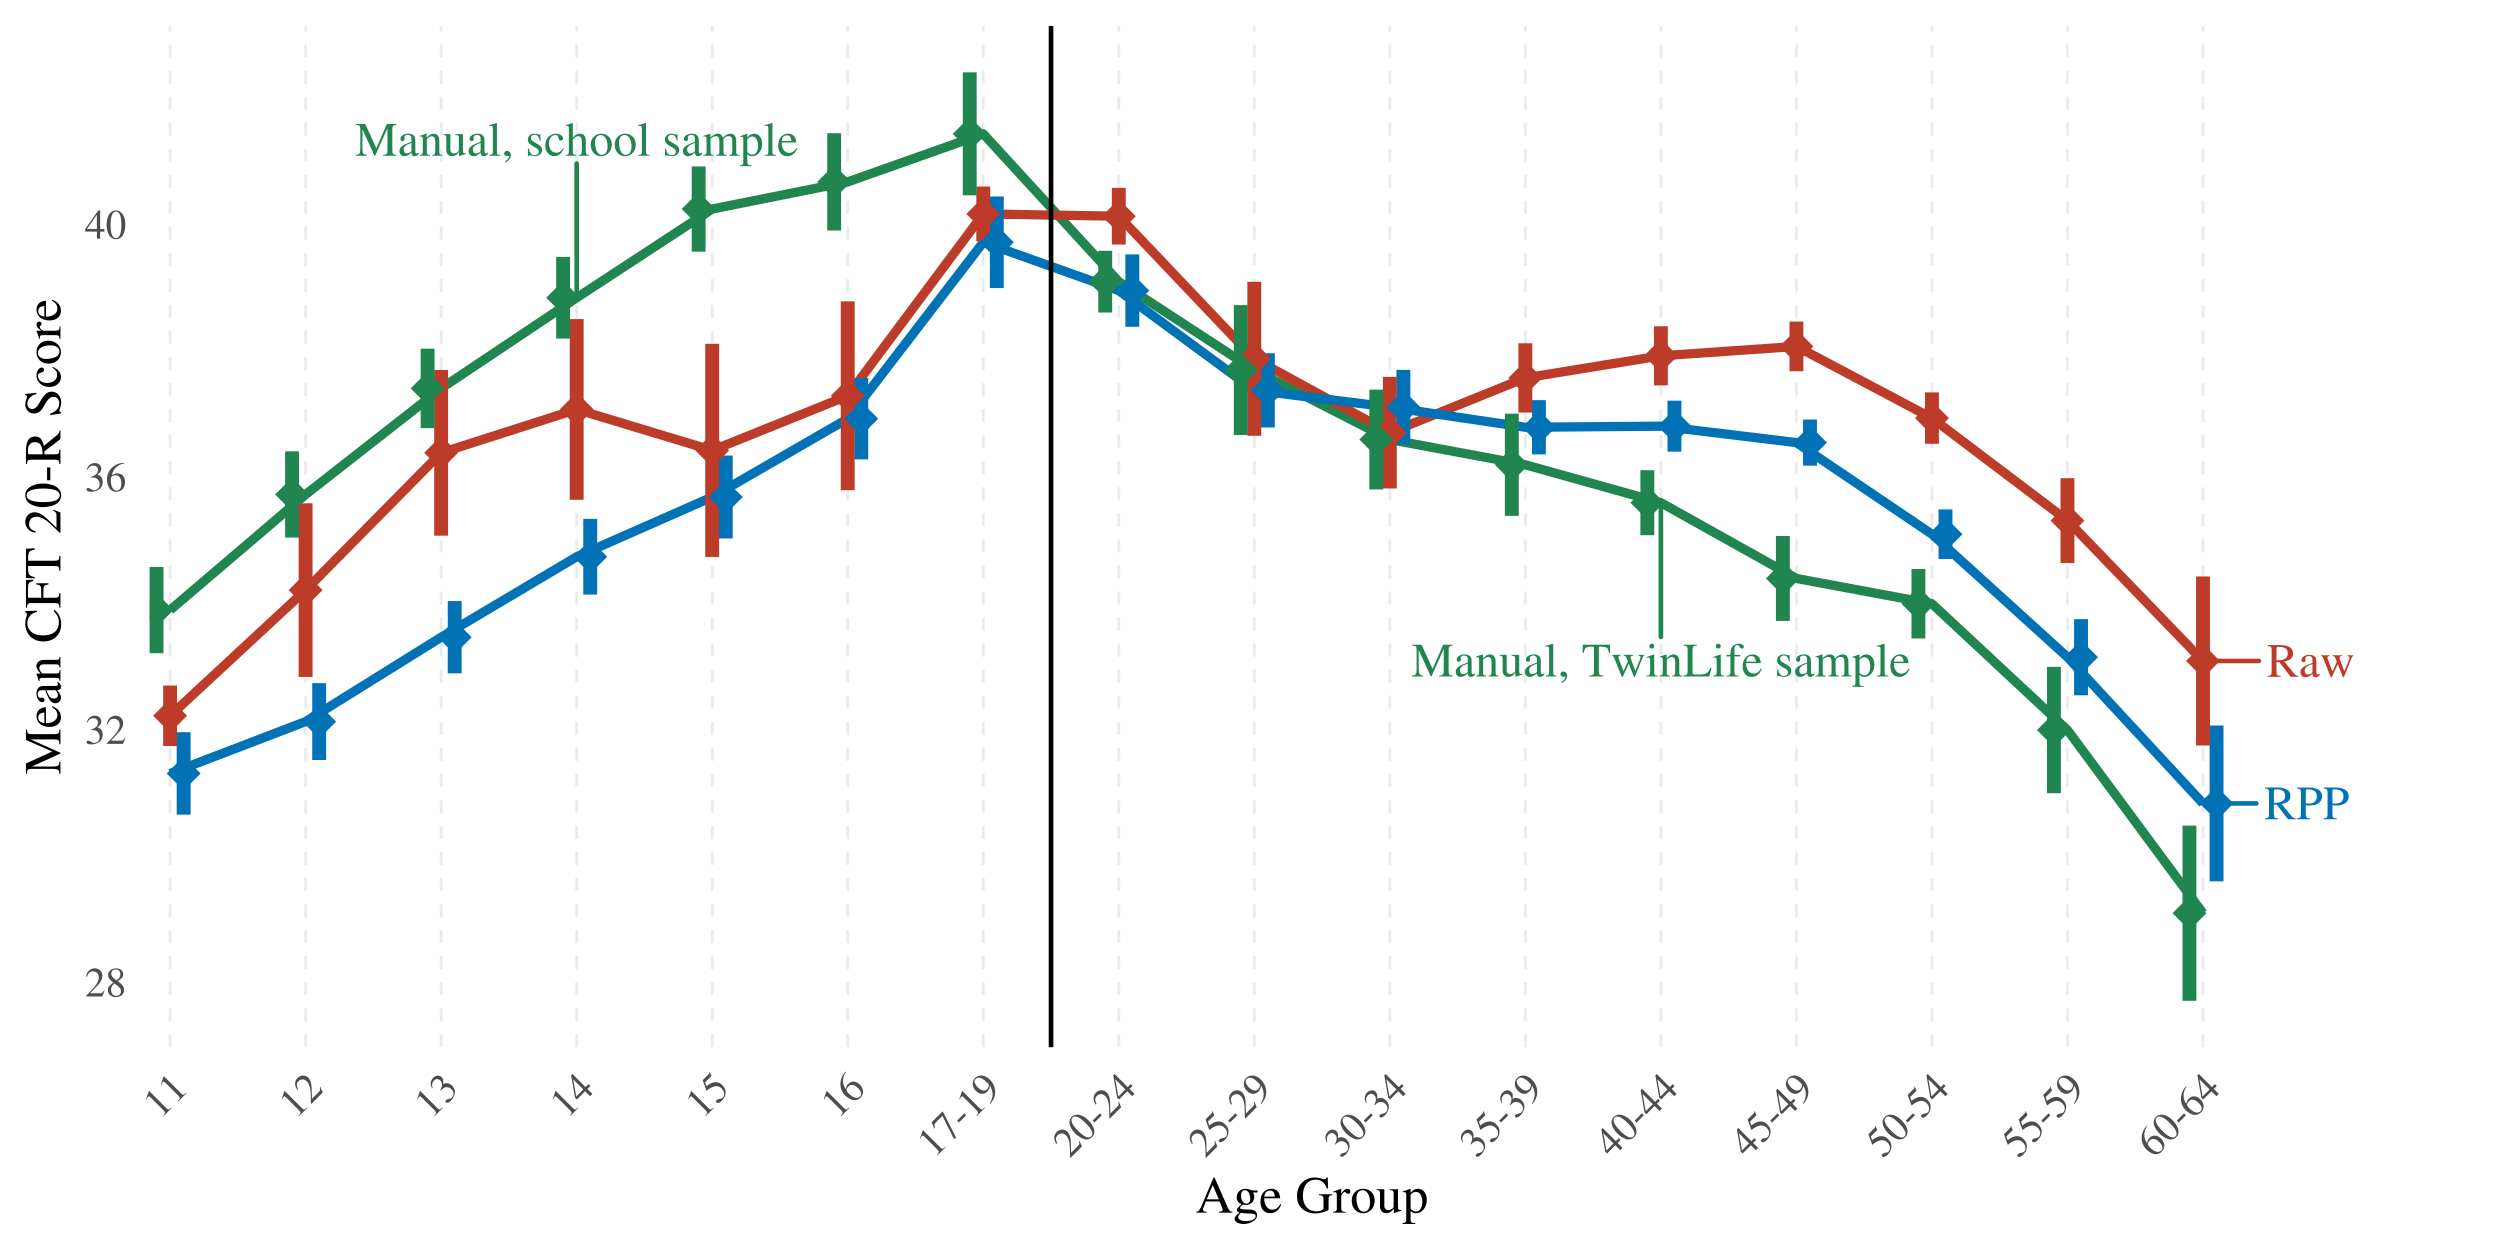<?xml version="1.0" encoding="UTF-8"?>
<svg xmlns="http://www.w3.org/2000/svg" xmlns:xlink="http://www.w3.org/1999/xlink" width="576" height="288" viewBox="0 0 576 288">
<defs>
<g>
<g id="glyph-0-0">
<path d="M 7.281 -0.203 C 6.859 -0.25 6.641 -0.359 6.312 -0.734 L 4.047 -3.531 C 5.453 -3.797 6.047 -4.359 6.047 -5.375 C 6.047 -5.844 5.906 -6.25 5.609 -6.578 C 5.188 -7.031 4.266 -7.312 3.234 -7.312 L 0.188 -7.312 L 0.188 -7.109 C 1 -7.016 1.109 -6.922 1.125 -6.109 L 1.125 -1.328 C 1.109 -0.391 1.016 -0.281 0.188 -0.203 L 0.188 0 L 3.25 0 L 3.25 -0.203 C 2.391 -0.266 2.266 -0.391 2.25 -1.203 L 2.25 -3.375 L 2.875 -3.406 L 5.5 0 L 7.281 0 Z M 2.25 -6.5 C 2.25 -6.812 2.375 -6.906 2.812 -6.906 C 4.203 -6.906 4.844 -6.422 4.844 -5.391 C 4.844 -4.844 4.609 -4.375 4.203 -4.172 C 3.703 -3.875 3.312 -3.812 2.25 -3.797 Z M 2.25 -6.5 "/>
</g>
<g id="glyph-0-1">
<path d="M 0.172 -7.109 C 1 -7.016 1.094 -6.922 1.109 -6.109 L 1.109 -1.328 C 1.094 -0.391 1.016 -0.281 0.172 -0.203 L 0.172 0 L 3.266 0 L 3.266 -0.203 C 2.391 -0.234 2.25 -0.391 2.234 -1.203 L 2.234 -3.219 C 2.516 -3.188 2.703 -3.188 3 -3.188 C 3.859 -3.188 4.453 -3.297 4.922 -3.562 C 5.594 -3.906 5.984 -4.578 5.984 -5.312 C 5.984 -5.781 5.828 -6.203 5.531 -6.516 C 5.094 -7 4.125 -7.312 3.094 -7.312 L 0.172 -7.312 Z M 2.234 -6.531 C 2.234 -6.828 2.312 -6.906 2.609 -6.906 C 4.094 -6.906 4.781 -6.391 4.781 -5.25 C 4.781 -4.172 4.125 -3.625 2.859 -3.625 C 2.641 -3.625 2.484 -3.641 2.234 -3.656 Z M 2.234 -6.531 "/>
</g>
<g id="glyph-0-2">
<path d="M 4.875 -0.734 C 4.688 -0.578 4.562 -0.516 4.391 -0.516 C 4.141 -0.516 4.062 -0.672 4.062 -1.156 L 4.062 -3.312 C 4.062 -3.891 4.016 -4.203 3.844 -4.469 C 3.594 -4.875 3.125 -5.078 2.469 -5.078 C 1.438 -5.078 0.625 -4.547 0.625 -3.844 C 0.625 -3.594 0.828 -3.375 1.094 -3.375 C 1.359 -3.375 1.594 -3.594 1.594 -3.828 C 1.594 -3.875 1.578 -3.938 1.562 -4.016 C 1.547 -4.109 1.531 -4.203 1.531 -4.281 C 1.531 -4.578 1.891 -4.812 2.328 -4.812 C 2.875 -4.812 3.172 -4.5 3.172 -3.906 L 3.172 -3.219 C 1.484 -2.547 1.281 -2.453 0.812 -2.031 C 0.562 -1.812 0.406 -1.438 0.406 -1.078 C 0.406 -0.375 0.891 0.109 1.562 0.109 C 2.062 0.109 2.5 -0.125 3.188 -0.703 C 3.234 -0.109 3.438 0.109 3.891 0.109 C 4.266 0.109 4.5 -0.016 4.875 -0.438 Z M 3.172 -1.359 C 3.172 -1.031 3.109 -0.906 2.891 -0.766 C 2.609 -0.625 2.312 -0.531 2.078 -0.531 C 1.688 -0.531 1.375 -0.906 1.375 -1.375 L 1.375 -1.422 C 1.391 -2.094 1.875 -2.5 3.172 -2.953 Z M 3.172 -1.359 "/>
</g>
<g id="glyph-0-3">
<path d="M 6.312 -4.969 L 6.312 -4.812 C 6.688 -4.734 6.797 -4.656 6.797 -4.469 C 6.797 -4.297 6.734 -4.031 6.609 -3.734 L 5.609 -1.281 L 4.688 -3.75 C 4.5 -4.266 4.5 -4.266 4.5 -4.406 C 4.5 -4.656 4.625 -4.734 5.141 -4.812 L 5.141 -4.969 L 2.891 -4.969 L 2.891 -4.812 C 3.297 -4.766 3.438 -4.625 3.656 -4.047 C 3.719 -3.891 3.812 -3.609 3.875 -3.422 L 2.875 -1.219 L 1.781 -4.109 C 1.734 -4.219 1.719 -4.328 1.719 -4.438 C 1.719 -4.672 1.828 -4.766 2.219 -4.812 L 2.219 -4.969 L 0.234 -4.969 L 0.234 -4.812 C 0.484 -4.781 0.578 -4.672 0.812 -4.109 L 2.312 -0.328 C 2.438 0.016 2.531 0.156 2.594 0.156 C 2.656 0.156 2.734 0.016 2.875 -0.281 L 4.109 -2.922 L 5.109 -0.328 C 5.281 0.094 5.297 0.156 5.375 0.156 C 5.453 0.156 5.516 0.062 5.688 -0.391 L 7.219 -4.203 C 7.406 -4.672 7.453 -4.734 7.672 -4.812 L 7.672 -4.969 Z M 6.312 -4.969 "/>
</g>
<g id="glyph-0-4">
<path d="M 9.531 -7.312 L 7.328 -7.312 L 4.891 -1.734 L 2.344 -7.312 L 0.156 -7.312 L 0.156 -7.109 C 1.062 -7.062 1.188 -6.938 1.203 -6.109 L 1.203 -1.625 C 1.188 -0.453 1.031 -0.266 0.125 -0.203 L 0.125 0 L 2.734 0 L 2.734 -0.203 C 1.875 -0.25 1.719 -0.484 1.688 -1.625 L 1.688 -6.078 L 4.469 0 L 4.625 0 L 7.453 -6.328 L 7.453 -1.328 C 7.438 -0.391 7.312 -0.266 6.438 -0.203 L 6.438 0 L 9.531 0 L 9.531 -0.203 C 8.734 -0.25 8.594 -0.406 8.578 -1.203 L 8.578 -6.109 C 8.594 -6.906 8.734 -7.047 9.531 -7.109 Z M 9.531 -7.312 "/>
</g>
<g id="glyph-0-5">
<path d="M 0.203 0 L 2.547 0 L 2.547 -0.172 C 1.984 -0.203 1.812 -0.344 1.812 -0.734 L 1.812 -3.844 C 2.344 -4.344 2.578 -4.469 2.953 -4.469 C 3.484 -4.469 3.75 -4.125 3.75 -3.406 L 3.75 -1.094 C 3.734 -0.375 3.594 -0.203 3.062 -0.172 L 3.062 0 L 5.359 0 L 5.359 -0.172 C 4.812 -0.219 4.688 -0.359 4.688 -0.891 L 4.688 -3.422 C 4.688 -4.469 4.203 -5.078 3.375 -5.078 C 2.875 -5.078 2.531 -4.891 1.781 -4.188 L 1.781 -5.062 L 1.703 -5.078 C 1.125 -4.875 0.75 -4.75 0.172 -4.578 L 0.172 -4.391 C 0.25 -4.438 0.359 -4.438 0.469 -4.438 C 0.781 -4.438 0.891 -4.281 0.891 -3.734 L 0.891 -1 C 0.875 -0.344 0.75 -0.203 0.203 -0.172 Z M 0.203 0 "/>
</g>
<g id="glyph-0-6">
<path d="M 5.297 -0.547 L 5.234 -0.547 C 4.688 -0.578 4.625 -0.656 4.609 -1.188 L 4.609 -4.969 L 2.859 -4.969 L 2.859 -4.781 C 3.547 -4.75 3.672 -4.641 3.672 -4.094 L 3.672 -1.484 C 3.672 -1.188 3.625 -1.031 3.469 -0.906 C 3.172 -0.656 2.828 -0.531 2.5 -0.531 C 2.062 -0.531 1.719 -0.906 1.719 -1.375 L 1.719 -4.969 L 0.094 -4.969 L 0.094 -4.812 C 0.625 -4.797 0.766 -4.641 0.781 -4.109 L 0.781 -1.328 C 0.781 -0.453 1.312 0.109 2.125 0.109 C 2.531 0.109 2.953 -0.062 3.266 -0.359 L 3.734 -0.844 L 3.734 0.078 L 3.781 0.094 C 4.328 -0.125 4.734 -0.25 5.297 -0.391 Z M 5.297 -0.547 "/>
</g>
<g id="glyph-0-7">
<path d="M 0.234 0 L 2.844 0 L 2.844 -0.172 C 2.141 -0.203 2.016 -0.312 2.016 -0.922 L 2.016 -7.516 L 1.969 -7.547 C 1.406 -7.375 1 -7.25 0.203 -7.062 L 0.203 -6.875 L 0.281 -6.875 C 0.391 -6.891 0.531 -6.906 0.625 -6.906 C 0.969 -6.906 1.078 -6.75 1.078 -6.234 L 1.078 -0.969 C 1.078 -0.359 0.922 -0.203 0.234 -0.172 Z M 0.234 0 "/>
</g>
<g id="glyph-0-8">
<path d="M 0.922 1.562 C 1.656 1.188 2.156 0.516 2.156 -0.141 C 2.156 -0.703 1.766 -1.125 1.266 -1.125 C 0.891 -1.125 0.625 -0.875 0.625 -0.5 C 0.625 -0.141 0.859 0.062 1.266 0.062 C 1.344 0.062 1.422 0.062 1.484 0.047 C 1.547 0.016 1.562 0.016 1.562 0.016 C 1.656 0.016 1.719 0.094 1.719 0.172 C 1.719 0.531 1.406 0.938 0.812 1.344 Z M 0.922 1.562 "/>
</g>
<g id="glyph-0-9">
</g>
<g id="glyph-0-10">
<path d="M 3.484 -3.469 L 3.438 -4.984 L 3.312 -4.984 C 3.266 -4.891 3.203 -4.859 3.141 -4.859 C 3.078 -4.859 2.953 -4.875 2.844 -4.938 C 2.578 -5.031 2.328 -5.078 2.062 -5.078 C 1.188 -5.078 0.562 -4.5 0.562 -3.719 C 0.562 -3.094 0.922 -2.656 1.859 -2.125 L 2.5 -1.75 C 2.891 -1.531 3.078 -1.266 3.078 -0.922 C 3.078 -0.438 2.719 -0.125 2.156 -0.125 C 1.391 -0.125 1 -0.547 0.75 -1.672 L 0.578 -1.672 L 0.578 0.047 L 0.719 0.047 C 0.797 -0.062 0.844 -0.094 0.969 -0.094 C 1.094 -0.094 1.219 -0.062 1.484 0 C 1.781 0.062 2.062 0.109 2.281 0.109 C 3.141 0.109 3.844 -0.531 3.844 -1.297 C 3.844 -1.859 3.578 -2.219 2.922 -2.625 L 1.719 -3.328 C 1.406 -3.516 1.25 -3.781 1.25 -4.078 C 1.25 -4.531 1.594 -4.828 2.094 -4.828 C 2.734 -4.828 3.062 -4.469 3.312 -3.469 Z M 3.484 -3.469 "/>
</g>
<g id="glyph-0-11">
<path d="M 4.391 -1.719 C 3.859 -0.953 3.469 -0.688 2.844 -0.688 C 1.828 -0.688 1.125 -1.562 1.125 -2.844 C 1.125 -3.984 1.734 -4.766 2.625 -4.766 C 3.031 -4.766 3.172 -4.656 3.281 -4.234 L 3.344 -3.984 C 3.438 -3.672 3.641 -3.484 3.875 -3.484 C 4.172 -3.484 4.391 -3.688 4.391 -3.938 C 4.391 -4.562 3.625 -5.078 2.703 -5.078 C 2.156 -5.078 1.594 -4.859 1.141 -4.469 C 0.578 -3.984 0.281 -3.219 0.281 -2.344 C 0.281 -0.922 1.156 0.109 2.375 0.109 C 2.875 0.109 3.312 -0.062 3.719 -0.406 C 4.016 -0.656 4.219 -0.969 4.547 -1.625 Z M 4.391 -1.719 "/>
</g>
<g id="glyph-0-12">
<path d="M 5.375 -0.172 C 4.781 -0.266 4.734 -0.344 4.719 -1.125 L 4.719 -3.328 C 4.719 -4.484 4.266 -5.078 3.359 -5.078 C 2.703 -5.078 2.25 -4.812 1.734 -4.156 L 1.734 -7.516 L 1.672 -7.547 C 1.297 -7.406 1.016 -7.328 0.406 -7.141 L 0.109 -7.062 L 0.109 -6.875 C 0.156 -6.891 0.172 -6.891 0.25 -6.891 C 0.719 -6.891 0.812 -6.812 0.812 -6.328 L 0.812 -1.125 C 0.781 -0.328 0.734 -0.25 0.094 -0.172 L 0.094 0 L 2.484 0 L 2.484 -0.172 C 1.844 -0.219 1.75 -0.344 1.734 -1.125 L 1.734 -3.797 C 2.203 -4.297 2.531 -4.484 2.969 -4.484 C 3.516 -4.484 3.797 -4.094 3.797 -3.312 L 3.797 -1.125 C 3.766 -0.344 3.672 -0.219 3.031 -0.172 L 3.031 0 L 5.375 0 Z M 5.375 -0.172 "/>
</g>
<g id="glyph-0-13">
<path d="M 2.766 -5.078 C 1.312 -5.078 0.328 -4.016 0.328 -2.5 C 0.328 -1 1.344 0.109 2.734 0.109 C 4.125 0.109 5.188 -1.047 5.188 -2.578 C 5.188 -4.047 4.172 -5.078 2.766 -5.078 Z M 2.625 -4.766 C 3.547 -4.766 4.203 -3.719 4.203 -2.203 C 4.203 -0.938 3.703 -0.203 2.875 -0.203 C 2.438 -0.203 2.031 -0.469 1.797 -0.906 C 1.484 -1.484 1.312 -2.25 1.312 -3.031 C 1.312 -4.094 1.828 -4.766 2.625 -4.766 Z M 2.625 -4.766 "/>
</g>
<g id="glyph-0-14">
<path d="M 0.172 0 L 2.625 0 L 2.625 -0.172 C 2.062 -0.172 1.891 -0.297 1.875 -0.734 L 1.875 -3.859 C 1.875 -3.875 1.969 -3.984 2.047 -4.062 C 2.312 -4.312 2.797 -4.5 3.188 -4.5 C 3.672 -4.5 3.906 -4.125 3.906 -3.344 L 3.906 -0.953 C 3.891 -0.328 3.781 -0.203 3.156 -0.172 L 3.156 0 L 5.641 0 L 5.641 -0.172 C 5.016 -0.172 4.859 -0.344 4.844 -1.047 L 4.844 -3.828 C 5.172 -4.312 5.531 -4.5 6.047 -4.5 C 6.672 -4.5 6.875 -4.203 6.875 -3.297 L 6.875 -0.969 C 6.844 -0.312 6.781 -0.234 6.141 -0.172 L 6.141 0 L 8.562 0 L 8.562 -0.172 L 8.281 -0.188 C 7.922 -0.25 7.797 -0.406 7.797 -0.844 L 7.797 -3.109 C 7.797 -4.422 7.375 -5.078 6.516 -5.078 C 5.875 -5.078 5.312 -4.797 4.719 -4.156 C 4.516 -4.781 4.141 -5.078 3.547 -5.078 C 3.047 -5.078 2.75 -4.938 1.828 -4.234 L 1.828 -5.062 L 1.75 -5.078 C 1.172 -4.875 0.797 -4.75 0.203 -4.578 L 0.203 -4.391 C 0.344 -4.438 0.438 -4.438 0.562 -4.438 C 0.844 -4.438 0.953 -4.266 0.953 -3.734 L 0.953 -0.938 C 0.922 -0.328 0.781 -0.172 0.172 -0.172 Z M 0.172 0 "/>
</g>
<g id="glyph-0-15">
<path d="M 0.062 2.391 L 2.734 2.391 L 2.734 2.203 C 1.906 2.188 1.766 2.078 1.75 1.375 L 1.75 -0.359 C 2.156 0 2.406 0.109 2.875 0.109 C 4.188 0.109 5.188 -1.125 5.188 -2.734 C 5.188 -4.094 4.422 -5.078 3.344 -5.078 C 2.734 -5.078 2.25 -4.812 1.75 -4.203 L 1.75 -5.062 L 1.688 -5.078 C 1.094 -4.844 0.703 -4.703 0.094 -4.516 L 0.094 -4.344 C 0.203 -4.359 0.266 -4.359 0.375 -4.359 C 0.75 -4.359 0.828 -4.234 0.828 -3.719 L 0.828 1.453 C 0.828 2.031 0.703 2.141 0.062 2.203 Z M 1.75 -3.688 C 1.75 -4.016 2.375 -4.422 2.891 -4.422 C 3.703 -4.422 4.234 -3.578 4.234 -2.281 C 4.234 -1.078 3.703 -0.25 2.906 -0.25 C 2.391 -0.25 1.75 -0.641 1.75 -0.969 Z M 1.75 -3.688 "/>
</g>
<g id="glyph-0-16">
<path d="M 4.5 -1.812 C 3.984 -0.969 3.5 -0.656 2.797 -0.656 C 2.172 -0.656 1.688 -0.969 1.375 -1.609 C 1.172 -2.016 1.094 -2.375 1.078 -3.062 L 4.469 -3.062 C 4.391 -3.781 4.281 -4.094 4 -4.453 C 3.672 -4.844 3.156 -5.078 2.578 -5.078 C 2.031 -5.078 1.516 -4.875 1.094 -4.5 C 0.578 -4.047 0.281 -3.266 0.281 -2.359 C 0.281 -0.844 1.078 0.109 2.344 0.109 C 3.391 0.109 4.219 -0.547 4.688 -1.734 Z M 1.094 -3.406 C 1.219 -4.281 1.594 -4.688 2.266 -4.688 C 2.938 -4.688 3.203 -4.375 3.344 -3.406 Z M 1.094 -3.406 "/>
</g>
<g id="glyph-0-17">
<path d="M 5 -0.203 C 4.094 -0.25 3.938 -0.391 3.938 -1.203 L 3.938 -6.844 L 4.531 -6.844 C 5.812 -6.828 6.047 -6.641 6.281 -5.438 L 6.547 -5.438 L 6.484 -7.312 L 0.25 -7.312 L 0.188 -5.438 L 0.453 -5.438 C 0.703 -6.641 0.938 -6.828 2.203 -6.844 L 2.812 -6.844 L 2.812 -1.328 C 2.797 -0.375 2.703 -0.266 1.766 -0.203 L 1.766 0 L 5 0 Z M 5 -0.203 "/>
</g>
<g id="glyph-0-18">
<path d="M 0.172 0 L 2.797 0 L 2.797 -0.172 C 2.062 -0.219 1.984 -0.328 1.984 -1.125 L 1.984 -5.047 L 1.938 -5.078 L 0.219 -4.469 L 0.219 -4.312 L 0.312 -4.312 C 0.438 -4.344 0.578 -4.359 0.688 -4.359 C 0.953 -4.359 1.047 -4.172 1.047 -3.688 L 1.047 -1.125 C 1.031 -0.312 0.922 -0.203 0.172 -0.172 Z M 1.406 -7.547 C 1.109 -7.547 0.859 -7.297 0.859 -6.984 C 0.859 -6.656 1.109 -6.422 1.406 -6.422 C 1.75 -6.422 1.984 -6.656 1.984 -6.984 C 1.984 -7.297 1.734 -7.547 1.406 -7.547 Z M 1.406 -7.547 "/>
</g>
<g id="glyph-0-19">
<path d="M 3.25 -7.312 L 0.125 -7.312 L 0.125 -7.109 C 0.938 -7.047 1.078 -6.906 1.094 -6.109 L 1.094 -1.203 C 1.078 -0.406 0.922 -0.25 0.125 -0.203 L 0.125 0 L 6.078 0 L 6.609 -1.922 L 6.328 -1.922 C 5.812 -0.766 5.328 -0.469 3.906 -0.438 L 3.172 -0.438 C 2.312 -0.453 2.234 -0.484 2.219 -0.891 L 2.219 -6.109 C 2.25 -6.922 2.391 -7.062 3.25 -7.109 Z M 3.25 -7.312 "/>
</g>
<g id="glyph-0-20">
<path d="M 3.406 -4.969 L 2.062 -4.969 L 2.062 -6.25 C 2.062 -6.906 2.266 -7.234 2.688 -7.234 C 2.922 -7.234 3.078 -7.125 3.266 -6.812 C 3.453 -6.516 3.578 -6.406 3.766 -6.406 C 4.031 -6.406 4.234 -6.609 4.234 -6.859 C 4.234 -7.25 3.75 -7.547 3.078 -7.547 C 2.391 -7.547 1.812 -7.25 1.531 -6.75 C 1.234 -6.25 1.156 -5.859 1.141 -4.969 L 0.234 -4.969 L 0.234 -4.625 L 1.141 -4.625 L 1.141 -1.156 C 1.109 -0.328 1 -0.203 0.219 -0.172 L 0.219 0 L 3.094 0 L 3.094 -0.172 C 2.188 -0.203 2.062 -0.328 2.062 -1.156 L 2.062 -4.625 L 3.406 -4.625 Z M 3.406 -4.969 "/>
</g>
<g id="glyph-1-0">
<path d="M 4.562 -1.312 L 4.438 -1.359 C 4.078 -0.812 3.969 -0.734 3.516 -0.734 L 1.234 -0.734 L 2.844 -2.422 C 3.688 -3.312 4.062 -4.031 4.062 -4.781 C 4.062 -5.75 3.297 -6.484 2.297 -6.484 C 1.766 -6.484 1.266 -6.281 0.906 -5.891 C 0.609 -5.562 0.453 -5.25 0.297 -4.578 L 0.5 -4.531 C 0.875 -5.469 1.219 -5.781 1.891 -5.781 C 2.703 -5.781 3.25 -5.234 3.25 -4.422 C 3.25 -3.672 2.797 -2.781 2 -1.922 L 0.281 -0.109 L 0.281 0 L 4.031 0 Z M 4.562 -1.312 "/>
</g>
<g id="glyph-1-1">
<path d="M 2.781 -3.562 C 3.734 -4.078 4.062 -4.469 4.062 -5.125 C 4.062 -5.922 3.391 -6.484 2.422 -6.484 C 1.375 -6.484 0.594 -5.844 0.594 -4.969 C 0.594 -4.344 0.781 -4.062 1.781 -3.188 C 0.734 -2.391 0.531 -2.109 0.531 -1.453 C 0.531 -0.516 1.281 0.141 2.375 0.141 C 3.531 0.141 4.266 -0.5 4.266 -1.484 C 4.266 -2.219 3.938 -2.688 2.781 -3.562 Z M 2.609 -2.578 C 3.312 -2.078 3.547 -1.734 3.547 -1.188 C 3.547 -0.562 3.109 -0.141 2.484 -0.141 C 1.75 -0.141 1.266 -0.688 1.266 -1.516 C 1.266 -2.141 1.469 -2.531 2.031 -3 Z M 2.5 -3.734 C 1.656 -4.281 1.312 -4.734 1.312 -5.266 C 1.312 -5.828 1.734 -6.219 2.344 -6.219 C 3 -6.219 3.406 -5.797 3.406 -5.125 C 3.406 -4.547 3.156 -4.156 2.5 -3.734 Z M 2.5 -3.734 "/>
</g>
<g id="glyph-1-2">
<path d="M 1.469 -3.172 C 2.031 -3.172 2.25 -3.141 2.469 -3.062 C 3.078 -2.844 3.438 -2.297 3.438 -1.641 C 3.438 -0.828 2.906 -0.219 2.203 -0.219 C 1.922 -0.219 1.734 -0.281 1.375 -0.516 C 1.109 -0.688 0.938 -0.75 0.781 -0.75 C 0.562 -0.75 0.406 -0.609 0.406 -0.406 C 0.406 -0.078 0.828 0.141 1.5 0.141 C 2.219 0.141 2.984 -0.109 3.438 -0.516 C 3.891 -0.906 4.141 -1.453 4.141 -2.094 C 4.141 -2.594 3.984 -3.047 3.719 -3.344 C 3.516 -3.547 3.328 -3.672 2.922 -3.844 C 3.562 -4.297 3.812 -4.656 3.812 -5.172 C 3.812 -5.953 3.203 -6.484 2.312 -6.484 C 1.828 -6.484 1.406 -6.328 1.062 -6.016 C 0.781 -5.75 0.641 -5.5 0.438 -4.938 L 0.578 -4.891 C 0.953 -5.609 1.391 -5.906 2 -5.906 C 2.625 -5.906 3.047 -5.5 3.047 -4.891 C 3.047 -4.531 2.906 -4.203 2.672 -3.953 C 2.375 -3.672 2.109 -3.516 1.453 -3.297 Z M 1.469 -3.172 "/>
</g>
<g id="glyph-1-3">
<path d="M 4.281 -6.562 C 3.188 -6.469 2.625 -6.281 1.922 -5.797 C 0.891 -5.062 0.328 -3.969 0.328 -2.672 C 0.328 -1.844 0.578 -1 1 -0.516 C 1.359 -0.094 1.875 0.141 2.469 0.141 C 3.672 0.141 4.484 -0.781 4.484 -2.094 C 4.484 -3.344 3.797 -4.109 2.672 -4.109 C 2.25 -4.109 2.062 -4.031 1.453 -3.672 C 1.719 -5.125 2.797 -6.156 4.297 -6.406 Z M 2.328 -3.672 C 3.156 -3.672 3.625 -2.969 3.625 -1.781 C 3.625 -0.719 3.25 -0.141 2.578 -0.141 C 1.734 -0.141 1.219 -1.031 1.219 -2.516 C 1.219 -3.016 1.297 -3.281 1.484 -3.422 C 1.688 -3.578 1.984 -3.672 2.328 -3.672 Z M 2.328 -3.672 "/>
</g>
<g id="glyph-1-4">
<path d="M 4.531 -2.219 L 3.547 -2.219 L 3.547 -6.484 L 3.125 -6.484 L 0.109 -2.219 L 0.109 -1.609 L 2.812 -1.609 L 2.812 0 L 3.547 0 L 3.547 -1.609 L 4.531 -1.609 Z M 2.797 -2.219 L 0.5 -2.219 L 2.797 -5.5 Z M 2.797 -2.219 "/>
</g>
<g id="glyph-1-5">
<path d="M 2.438 -6.484 C 1.906 -6.484 1.5 -6.328 1.156 -5.984 C 0.594 -5.453 0.234 -4.344 0.234 -3.219 C 0.234 -2.172 0.547 -1.062 1 -0.516 C 1.359 -0.094 1.844 0.141 2.391 0.141 C 2.891 0.141 3.297 -0.031 3.641 -0.359 C 4.203 -0.891 4.562 -2 4.562 -3.172 C 4.562 -5.125 3.688 -6.484 2.438 -6.484 Z M 2.406 -6.234 C 3.219 -6.234 3.641 -5.156 3.641 -3.141 C 3.641 -1.141 3.219 -0.109 2.391 -0.109 C 1.578 -0.109 1.156 -1.141 1.156 -3.141 C 1.156 -5.188 1.578 -6.234 2.406 -6.234 Z M 2.406 -6.234 "/>
</g>
<g id="glyph-2-0">
<path d="M 0.797 -0.797 L 2.672 -2.672 L 2.578 -2.766 C 2.062 -2.25 1.859 -2.203 1.531 -2.531 L -2.547 -6.609 L -2.594 -6.562 L -3.219 -4.719 L -3.125 -4.625 C -2.969 -5 -2.828 -5.203 -2.781 -5.25 C -2.641 -5.391 -2.469 -5.375 -2.25 -5.156 L 0.828 -2.078 C 1.234 -1.641 1.203 -1.422 0.703 -0.891 Z M 0.797 -0.797 "/>
</g>
<g id="glyph-2-1">
<path d="M 2.297 -4.141 L 2.172 -4.109 C 2.312 -3.469 2.297 -3.328 1.969 -3 L 0.359 -1.391 L 0.297 -3.734 C 0.266 -4.953 0.031 -5.719 -0.5 -6.25 C -1.188 -6.938 -2.25 -6.906 -2.953 -6.203 C -3.328 -5.828 -3.547 -5.328 -3.531 -4.812 C -3.5 -4.375 -3.391 -4.047 -3.031 -3.438 L -2.844 -3.562 C -3.234 -4.484 -3.234 -4.953 -2.75 -5.438 C -2.188 -6 -1.406 -6 -0.828 -5.422 C -0.297 -4.891 0.016 -3.953 0.062 -2.781 L 0.125 -0.281 L 0.203 -0.203 L 2.844 -2.844 Z M 2.297 -4.141 "/>
</g>
<g id="glyph-2-2">
<path d="M -1.219 -3.281 C -0.812 -3.688 -0.625 -3.812 -0.422 -3.922 C 0.156 -4.188 0.812 -4.062 1.281 -3.594 C 1.859 -3.016 1.906 -2.219 1.406 -1.719 C 1.203 -1.516 1.016 -1.422 0.609 -1.328 C 0.297 -1.266 0.125 -1.188 0.016 -1.078 C -0.141 -0.922 -0.156 -0.719 0 -0.562 C 0.219 -0.344 0.672 -0.484 1.156 -0.969 C 1.656 -1.469 2.031 -2.188 2.078 -2.797 C 2.109 -3.391 1.891 -3.953 1.438 -4.406 C 1.094 -4.75 0.656 -4.969 0.266 -4.984 C -0.031 -5 -0.234 -4.953 -0.656 -4.781 C -0.516 -5.547 -0.594 -6 -0.953 -6.359 C -1.5 -6.906 -2.312 -6.844 -2.938 -6.219 C -3.281 -5.875 -3.469 -5.469 -3.5 -5 C -3.516 -4.609 -3.438 -4.344 -3.172 -3.797 L -3.047 -3.859 C -3.297 -4.641 -3.188 -5.156 -2.75 -5.594 C -2.312 -6.031 -1.734 -6.047 -1.297 -5.609 C -1.047 -5.359 -0.906 -5.031 -0.906 -4.688 C -0.922 -4.266 -1 -3.969 -1.297 -3.359 Z M -1.219 -3.281 "/>
</g>
<g id="glyph-2-3">
<path d="M 1.641 -4.766 L 0.953 -4.078 L -2.062 -7.094 L -2.375 -6.781 L -1.484 -1.641 L -1.062 -1.219 L 0.844 -3.125 L 1.984 -1.984 L 2.516 -2.516 L 1.375 -3.656 L 2.062 -4.344 Z M 0.422 -3.547 L -1.203 -1.922 L -1.906 -5.875 Z M 0.422 -3.547 "/>
</g>
<g id="glyph-2-4">
<path d="M -2.734 -5.172 L -1.406 -6.5 C -1.281 -6.625 -1.266 -6.672 -1.297 -6.734 L -1.656 -7.594 L -1.75 -7.562 C -1.719 -7.344 -1.734 -7.234 -1.891 -7.078 L -3.297 -5.672 L -2.453 -3.328 C -2.438 -3.312 -2.422 -3.297 -2.406 -3.281 C -2.375 -3.25 -2.328 -3.266 -2.281 -3.312 C -2.062 -3.531 -1.75 -3.75 -1.375 -3.938 C -0.344 -4.469 0.422 -4.422 1.109 -3.734 C 1.766 -3.078 1.859 -2.172 1.312 -1.625 C 1.188 -1.5 1.016 -1.422 0.672 -1.391 C 0.297 -1.328 0.078 -1.234 -0.078 -1.078 C -0.266 -0.891 -0.281 -0.719 -0.109 -0.547 C 0.156 -0.281 0.625 -0.438 1.141 -0.953 C 1.703 -1.516 2 -2.188 2 -2.875 C 2.016 -3.484 1.766 -4.016 1.25 -4.531 C 0.766 -5.016 0.328 -5.203 -0.344 -5.219 C -0.953 -5.203 -1.484 -4.984 -2.438 -4.312 Z M -2.734 -5.172 "/>
</g>
<g id="glyph-2-5">
<path d="M -1.609 -7.672 C -2.328 -6.828 -2.578 -6.297 -2.734 -5.453 C -2.953 -4.203 -2.578 -3.047 -1.656 -2.125 C -1.062 -1.531 -0.297 -1.109 0.344 -1.062 C 0.906 -1.031 1.422 -1.234 1.844 -1.656 C 2.688 -2.5 2.625 -3.719 1.688 -4.656 C 0.812 -5.531 -0.219 -5.594 -1.016 -4.797 C -1.312 -4.5 -1.391 -4.297 -1.562 -3.625 C -2.406 -4.844 -2.375 -6.344 -1.5 -7.562 Z M -0.953 -4.234 C -0.359 -4.828 0.469 -4.656 1.297 -3.828 C 2.047 -3.078 2.203 -2.391 1.734 -1.922 C 1.125 -1.312 0.125 -1.594 -0.922 -2.641 C -1.266 -2.984 -1.391 -3.234 -1.375 -3.469 C -1.344 -3.719 -1.188 -4 -0.953 -4.234 Z M -0.953 -4.234 "/>
</g>
<g id="glyph-2-6">
<path d="M -1.438 -7.531 L -3.938 -5.031 L -3.359 -3.609 L -3.188 -3.688 C -3.359 -4.422 -3.328 -4.641 -2.953 -5.016 L -1.469 -6.5 L 1.234 -1.109 L 1.672 -1.547 L -1.344 -7.438 Z M -1.438 -7.531 "/>
</g>
<g id="glyph-2-7">
<path d="M -1.484 -2.016 L -1.047 -1.578 L 0.625 -3.25 L 0.188 -3.688 Z M -1.484 -2.016 "/>
</g>
<g id="glyph-2-8">
<path d="M 0.547 -0.234 C 1.219 -1.094 1.469 -1.594 1.609 -2.391 C 1.781 -3.625 1.359 -4.859 0.438 -5.781 C -0.688 -6.906 -2.078 -7.078 -2.969 -6.188 C -3.766 -5.391 -3.703 -4.109 -2.781 -3.188 C -1.953 -2.359 -0.906 -2.312 -0.188 -3.031 C 0.188 -3.406 0.359 -3.797 0.438 -4.438 C 1.281 -3.062 1.25 -1.594 0.391 -0.359 Z M 0.047 -4.859 C 0.172 -4.734 0.234 -4.641 0.203 -4.516 C 0.172 -4.172 0 -3.812 -0.234 -3.578 C -0.75 -3.062 -1.578 -3.234 -2.391 -4.047 C -2.781 -4.438 -3.078 -4.953 -3.109 -5.266 C -3.125 -5.5 -3.031 -5.75 -2.828 -5.953 C -2.234 -6.547 -1.359 -6.266 -0.219 -5.125 Z M 0.047 -4.859 "/>
</g>
<g id="glyph-2-9">
<path d="M -2.859 -6.297 C -3.234 -5.922 -3.406 -5.531 -3.422 -5.047 C -3.438 -4.281 -2.906 -3.25 -2.109 -2.453 C -1.359 -1.703 -0.359 -1.141 0.344 -1.062 C 0.906 -1.031 1.391 -1.203 1.781 -1.594 C 2.141 -1.953 2.312 -2.344 2.328 -2.828 C 2.344 -3.594 1.797 -4.641 0.969 -5.469 C -0.406 -6.844 -1.969 -7.188 -2.859 -6.297 Z M -2.703 -6.109 C -2.125 -6.688 -1.062 -6.219 0.359 -4.797 C 1.766 -3.391 2.203 -2.359 1.609 -1.766 C 1.031 -1.188 0 -1.625 -1.406 -3.031 C -2.859 -4.484 -3.297 -5.516 -2.703 -6.109 Z M -2.703 -6.109 "/>
</g>
<g id="glyph-3-0">
<path d="M 8.469 -0.234 C 7.938 -0.266 7.812 -0.391 7.391 -1.266 L 4.406 -8.094 L 4.156 -8.094 L 1.672 -2.203 C 0.906 -0.438 0.75 -0.25 0.188 -0.234 L 0.188 0 L 2.562 0 L 2.562 -0.234 C 1.984 -0.234 1.734 -0.375 1.734 -0.719 C 1.734 -0.859 1.781 -1.031 1.844 -1.188 L 2.391 -2.594 L 5.531 -2.594 L 6.031 -1.438 C 6.172 -1.109 6.25 -0.797 6.25 -0.641 C 6.25 -0.344 6.047 -0.234 5.406 -0.234 L 5.406 0 L 8.469 0 Z M 2.594 -3.078 L 3.969 -6.391 L 5.359 -3.078 Z M 2.594 -3.078 "/>
</g>
<g id="glyph-3-1">
<path d="M 5.641 -4.656 L 5.641 -5.125 L 4.719 -5.125 C 4.469 -5.125 4.297 -5.156 4.062 -5.25 L 3.797 -5.344 C 3.484 -5.453 3.141 -5.516 2.828 -5.516 C 1.719 -5.516 0.828 -4.672 0.828 -3.562 C 0.828 -2.812 1.141 -2.359 1.938 -1.953 L 1.625 -1.672 C 1.375 -1.422 1.234 -1.297 1.203 -1.25 C 0.953 -0.984 0.875 -0.859 0.875 -0.641 C 0.875 -0.391 1.016 -0.25 1.516 -0.016 C 0.641 0.609 0.344 1.016 0.344 1.453 C 0.344 2.094 1.266 2.609 2.406 2.609 C 3.312 2.609 4.25 2.297 4.875 1.797 C 5.328 1.422 5.531 1.047 5.531 0.594 C 5.531 -0.156 4.969 -0.641 4.078 -0.703 L 2.531 -0.766 C 1.891 -0.797 1.594 -0.906 1.594 -1.094 C 1.594 -1.328 1.984 -1.75 2.312 -1.844 C 2.75 -1.812 2.969 -1.781 3 -1.781 C 3.438 -1.781 3.922 -1.969 4.297 -2.297 C 4.688 -2.625 4.875 -3.047 4.875 -3.641 C 4.875 -4 4.812 -4.266 4.641 -4.656 Z M 1.766 0.031 C 2.172 0.109 3.109 0.188 3.719 0.188 C 4.797 0.188 5.203 0.344 5.203 0.766 C 5.203 1.469 4.281 1.938 2.922 1.938 C 1.859 1.938 1.172 1.578 1.172 1.062 C 1.172 0.781 1.281 0.594 1.766 0.031 Z M 1.828 -4.062 C 1.828 -4.766 2.156 -5.188 2.719 -5.188 C 3.078 -5.188 3.391 -4.984 3.594 -4.625 C 3.812 -4.203 3.953 -3.656 3.953 -3.188 C 3.953 -2.516 3.609 -2.094 3.062 -2.094 C 2.312 -2.094 1.828 -2.875 1.828 -4.016 Z M 1.828 -4.062 "/>
</g>
<g id="glyph-3-2">
<path d="M 4.891 -1.969 C 4.312 -1.062 3.797 -0.703 3.031 -0.703 C 2.359 -0.703 1.844 -1.062 1.484 -1.734 C 1.266 -2.203 1.188 -2.578 1.156 -3.328 L 4.859 -3.328 C 4.766 -4.109 4.641 -4.453 4.344 -4.844 C 3.984 -5.266 3.438 -5.516 2.812 -5.516 C 2.203 -5.516 1.641 -5.297 1.188 -4.891 C 0.625 -4.406 0.297 -3.547 0.297 -2.562 C 0.297 -0.906 1.156 0.125 2.547 0.125 C 3.688 0.125 4.578 -0.594 5.094 -1.891 Z M 1.188 -3.703 C 1.312 -4.641 1.734 -5.094 2.453 -5.094 C 3.188 -5.094 3.484 -4.75 3.641 -3.703 Z M 1.188 -3.703 "/>
</g>
<g id="glyph-3-3">
</g>
<g id="glyph-3-4">
<path d="M 8.516 -4.25 L 5.453 -4.25 L 5.453 -4.031 C 6.391 -3.969 6.484 -3.875 6.5 -2.969 L 6.5 -1.016 C 6.5 -0.641 5.781 -0.312 4.906 -0.312 C 2.953 -0.312 1.75 -1.688 1.75 -3.906 C 1.75 -5.047 2.094 -6.125 2.609 -6.719 C 3.125 -7.312 3.891 -7.625 4.703 -7.625 C 5.375 -7.625 5.969 -7.406 6.438 -6.969 C 6.797 -6.625 6.984 -6.312 7.281 -5.578 L 7.562 -5.578 L 7.469 -8.109 L 7.203 -8.109 C 7.125 -7.875 6.906 -7.719 6.656 -7.719 C 6.547 -7.719 6.344 -7.75 6.125 -7.844 C 5.594 -8.016 5.031 -8.109 4.484 -8.109 C 2.094 -8.109 0.391 -6.344 0.391 -3.906 C 0.391 -2.719 0.703 -1.828 1.375 -1.109 C 2.172 -0.281 3.344 0.172 4.656 0.172 C 5.703 0.172 7.188 -0.25 7.672 -0.672 L 7.672 -3.109 C 7.688 -3.844 7.828 -3.984 8.516 -4.031 Z M 8.516 -4.25 "/>
</g>
<g id="glyph-3-5">
<path d="M 0.062 0 L 2.938 0 L 2.938 -0.188 C 2.141 -0.203 1.938 -0.375 1.922 -1.078 L 1.922 -3.781 C 1.922 -4.156 2.422 -4.766 2.766 -4.766 C 2.828 -4.766 2.938 -4.703 3.078 -4.578 C 3.25 -4.406 3.391 -4.344 3.547 -4.344 C 3.844 -4.344 4.016 -4.547 4.016 -4.891 C 4.016 -5.281 3.766 -5.516 3.359 -5.516 C 2.859 -5.516 2.516 -5.25 1.922 -4.391 L 1.922 -5.5 L 1.859 -5.516 C 1.188 -5.25 0.75 -5.094 0.078 -4.875 L 0.078 -4.688 C 0.25 -4.719 0.359 -4.734 0.5 -4.734 C 0.797 -4.734 0.906 -4.531 0.906 -4.016 L 0.906 -1.016 C 0.891 -0.391 0.812 -0.312 0.062 -0.188 Z M 0.062 0 "/>
</g>
<g id="glyph-3-6">
<path d="M 3 -5.516 C 1.422 -5.516 0.344 -4.375 0.344 -2.719 C 0.344 -1.078 1.469 0.125 2.969 0.125 C 4.484 0.125 5.641 -1.141 5.641 -2.812 C 5.641 -4.391 4.531 -5.516 3 -5.516 Z M 2.844 -5.188 C 3.859 -5.188 4.562 -4.031 4.562 -2.391 C 4.562 -1.016 4.016 -0.219 3.125 -0.219 C 2.656 -0.219 2.203 -0.5 1.953 -0.984 C 1.625 -1.609 1.422 -2.453 1.422 -3.297 C 1.422 -4.438 1.984 -5.188 2.844 -5.188 Z M 2.844 -5.188 "/>
</g>
<g id="glyph-3-7">
<path d="M 5.75 -0.594 L 5.688 -0.594 C 5.094 -0.625 5.016 -0.719 5 -1.281 L 5 -5.406 L 3.109 -5.406 L 3.109 -5.203 C 3.859 -5.156 4 -5.047 4 -4.438 L 4 -1.625 C 4 -1.281 3.938 -1.109 3.766 -0.984 C 3.438 -0.719 3.078 -0.578 2.719 -0.578 C 2.25 -0.578 1.859 -0.984 1.859 -1.484 L 1.859 -5.406 L 0.109 -5.406 L 0.109 -5.234 C 0.672 -5.203 0.844 -5.047 0.859 -4.469 L 0.859 -1.438 C 0.859 -0.484 1.422 0.125 2.297 0.125 C 2.75 0.125 3.219 -0.078 3.547 -0.391 L 4.062 -0.906 L 4.062 0.078 L 4.109 0.109 C 4.703 -0.125 5.141 -0.266 5.75 -0.438 Z M 5.75 -0.594 "/>
</g>
<g id="glyph-3-8">
<path d="M 0.062 2.609 L 2.969 2.609 L 2.969 2.391 C 2.062 2.375 1.922 2.25 1.906 1.484 L 1.906 -0.391 C 2.344 0 2.609 0.125 3.125 0.125 C 4.547 0.125 5.641 -1.219 5.641 -2.969 C 5.641 -4.453 4.797 -5.516 3.641 -5.516 C 2.969 -5.516 2.438 -5.234 1.906 -4.578 L 1.906 -5.5 L 1.844 -5.516 C 1.188 -5.266 0.766 -5.109 0.109 -4.906 L 0.109 -4.719 C 0.219 -4.734 0.281 -4.734 0.406 -4.734 C 0.812 -4.734 0.906 -4.609 0.906 -4.047 L 0.906 1.578 C 0.906 2.203 0.766 2.328 0.062 2.406 Z M 1.906 -4.016 C 1.906 -4.375 2.578 -4.797 3.125 -4.797 C 4.016 -4.797 4.609 -3.891 4.609 -2.484 C 4.609 -1.156 4.016 -0.266 3.156 -0.266 C 2.594 -0.266 1.906 -0.703 1.906 -1.062 Z M 1.906 -4.016 "/>
</g>
<g id="glyph-4-0">
<path d="M -7.938 -10.359 L -7.938 -7.969 L -1.891 -5.312 L -7.938 -2.547 L -7.938 -0.172 L -7.719 -0.172 C -7.672 -1.156 -7.531 -1.281 -6.641 -1.312 L -1.766 -1.312 C -0.484 -1.281 -0.281 -1.125 -0.234 -0.141 L 0 -0.141 L 0 -2.969 L -0.234 -2.969 C -0.281 -2.047 -0.531 -1.859 -1.766 -1.844 L -6.594 -1.844 L 0 -4.844 L 0 -5.016 L -6.875 -8.094 L -1.438 -8.094 C -0.422 -8.078 -0.281 -7.938 -0.234 -7 L 0 -7 L 0 -10.359 L -0.234 -10.359 C -0.281 -9.484 -0.438 -9.344 -1.312 -9.312 L -6.641 -9.312 C -7.5 -9.344 -7.656 -9.484 -7.719 -10.359 Z M -7.938 -10.359 "/>
</g>
<g id="glyph-4-1">
<path d="M -1.969 -4.891 C -1.062 -4.312 -0.703 -3.797 -0.703 -3.031 C -0.703 -2.359 -1.062 -1.844 -1.734 -1.484 C -2.203 -1.266 -2.578 -1.188 -3.328 -1.156 L -3.328 -4.859 C -4.109 -4.766 -4.453 -4.641 -4.844 -4.344 C -5.266 -3.984 -5.516 -3.438 -5.516 -2.812 C -5.516 -2.203 -5.297 -1.641 -4.891 -1.188 C -4.406 -0.625 -3.547 -0.297 -2.562 -0.297 C -0.906 -0.297 0.125 -1.156 0.125 -2.547 C 0.125 -3.688 -0.594 -4.578 -1.891 -5.094 Z M -3.703 -1.188 C -4.641 -1.312 -5.094 -1.734 -5.094 -2.453 C -5.094 -3.188 -4.75 -3.484 -3.703 -3.641 Z M -3.703 -1.188 "/>
</g>
<g id="glyph-4-2">
<path d="M -0.797 -5.297 C -0.625 -5.094 -0.562 -4.953 -0.562 -4.781 C -0.562 -4.5 -0.734 -4.422 -1.266 -4.422 L -3.594 -4.422 C -4.219 -4.422 -4.578 -4.359 -4.859 -4.172 C -5.297 -3.906 -5.516 -3.391 -5.516 -2.688 C -5.516 -1.562 -4.938 -0.672 -4.172 -0.672 C -3.906 -0.672 -3.656 -0.906 -3.656 -1.188 C -3.656 -1.469 -3.906 -1.734 -4.156 -1.734 C -4.219 -1.734 -4.266 -1.719 -4.359 -1.703 C -4.469 -1.688 -4.562 -1.672 -4.641 -1.672 C -4.969 -1.672 -5.234 -2.047 -5.234 -2.531 C -5.234 -3.125 -4.891 -3.438 -4.234 -3.438 L -3.5 -3.438 C -2.766 -1.609 -2.656 -1.391 -2.203 -0.875 C -1.969 -0.609 -1.562 -0.438 -1.156 -0.438 C -0.406 -0.438 0.125 -0.969 0.125 -1.703 C 0.125 -2.234 -0.125 -2.719 -0.75 -3.453 C -0.125 -3.516 0.125 -3.734 0.125 -4.219 C 0.125 -4.625 -0.031 -4.891 -0.484 -5.297 Z M -1.469 -3.438 C -1.109 -3.438 -0.984 -3.391 -0.844 -3.125 C -0.672 -2.828 -0.578 -2.516 -0.578 -2.25 C -0.578 -1.844 -0.984 -1.5 -1.5 -1.5 L -1.547 -1.5 C -2.266 -1.516 -2.719 -2.047 -3.219 -3.438 Z M -1.469 -3.438 "/>
</g>
<g id="glyph-4-3">
<path d="M 0 -0.219 L 0 -2.766 L -0.188 -2.766 C -0.219 -2.156 -0.375 -1.969 -0.797 -1.969 L -4.172 -1.969 C -4.719 -2.547 -4.859 -2.812 -4.859 -3.203 C -4.859 -3.797 -4.484 -4.078 -3.703 -4.078 L -1.188 -4.078 C -0.406 -4.062 -0.219 -3.906 -0.188 -3.328 L 0 -3.328 L 0 -5.812 L -0.188 -5.812 C -0.234 -5.234 -0.391 -5.094 -0.969 -5.094 L -3.719 -5.094 C -4.844 -5.094 -5.516 -4.562 -5.516 -3.672 C -5.516 -3.125 -5.312 -2.75 -4.547 -1.938 L -5.5 -1.938 L -5.516 -1.844 C -5.297 -1.219 -5.156 -0.812 -4.984 -0.188 L -4.781 -0.188 C -4.812 -0.281 -4.828 -0.391 -4.828 -0.516 C -4.828 -0.859 -4.641 -0.953 -4.062 -0.953 L -1.078 -0.953 C -0.375 -0.953 -0.219 -0.812 -0.188 -0.219 Z M 0 -0.219 "/>
</g>
<g id="glyph-4-4">
</g>
<g id="glyph-4-5">
<path d="M -5.406 -7.438 L -8.109 -7.328 L -8.109 -7.078 C -7.859 -7.016 -7.719 -6.812 -7.719 -6.578 C -7.719 -6.469 -7.75 -6.281 -7.812 -6.109 C -8.016 -5.516 -8.109 -4.922 -8.109 -4.359 C -8.109 -3.375 -7.734 -2.375 -7.078 -1.625 C -6.344 -0.797 -5.234 -0.344 -3.906 -0.344 C -1.469 -0.344 0.172 -1.938 0.172 -4.312 C 0.172 -5.672 -0.391 -6.875 -1.359 -7.594 L -1.578 -7.375 C -0.719 -6.5 -0.359 -5.703 -0.359 -4.703 C -0.359 -3.953 -0.594 -3.281 -1.062 -2.766 C -1.641 -2.094 -2.719 -1.734 -4.062 -1.734 C -6.234 -1.734 -7.625 -2.844 -7.625 -4.578 C -7.625 -5.266 -7.375 -5.891 -6.906 -6.375 C -6.531 -6.75 -6.188 -6.938 -5.406 -7.156 Z M -5.406 -7.438 "/>
</g>
<g id="glyph-4-6">
<path d="M -2.766 -5.75 L -5.562 -5.75 L -5.562 -5.469 C -4.609 -5.344 -4.438 -5.141 -4.422 -4.156 L -4.422 -2.406 L -7.078 -2.406 C -7.438 -2.422 -7.469 -2.453 -7.484 -2.797 L -7.484 -4.422 C -7.469 -5.812 -7.297 -6.062 -6.234 -6.25 L -6.234 -6.547 L -7.938 -6.516 L -7.938 -0.141 L -7.719 -0.141 C -7.656 -1.016 -7.5 -1.156 -6.641 -1.188 L -1.438 -1.188 C -0.422 -1.172 -0.281 -1.062 -0.234 -0.141 L 0 -0.141 L 0 -3.5 L -0.234 -3.5 C -0.266 -2.594 -0.438 -2.422 -1.312 -2.406 L -3.922 -2.406 L -3.922 -4.156 C -3.906 -5.141 -3.75 -5.328 -2.766 -5.469 Z M -2.766 -5.75 "/>
</g>
<g id="glyph-4-7">
<path d="M -0.234 -5.422 C -0.281 -4.438 -0.422 -4.281 -1.312 -4.266 L -7.438 -4.266 L -7.438 -4.922 C -7.422 -6.312 -7.219 -6.562 -5.906 -6.828 L -5.906 -7.109 L -7.938 -7.047 L -7.938 -0.281 L -5.906 -0.203 L -5.906 -0.484 C -7.219 -0.766 -7.422 -1.016 -7.438 -2.406 L -7.438 -3.047 L -1.438 -3.047 C -0.406 -3.031 -0.281 -2.922 -0.234 -1.922 L 0 -1.922 L 0 -5.422 Z M -0.234 -5.422 "/>
</g>
<g id="glyph-4-8">
<path d="M -1.641 -5.703 L -1.703 -5.547 C -1.016 -5.094 -0.922 -4.969 -0.906 -4.406 L -0.906 -1.531 L -3.031 -3.547 C -4.141 -4.625 -5.047 -5.094 -5.984 -5.094 C -7.188 -5.094 -8.109 -4.109 -8.109 -2.875 C -8.109 -2.203 -7.844 -1.578 -7.375 -1.141 C -6.953 -0.75 -6.578 -0.578 -5.719 -0.375 L -5.656 -0.625 C -6.844 -1.109 -7.219 -1.531 -7.219 -2.359 C -7.219 -3.391 -6.547 -4.062 -5.531 -4.062 C -4.578 -4.062 -3.484 -3.5 -2.406 -2.5 L -0.141 -0.359 L 0 -0.359 L 0 -5.047 Z M -1.641 -5.703 "/>
</g>
<g id="glyph-4-9">
<path d="M -8.109 -3.047 C -8.109 -2.391 -7.922 -1.891 -7.484 -1.438 C -6.812 -0.75 -5.438 -0.281 -4.031 -0.281 C -2.719 -0.281 -1.312 -0.688 -0.641 -1.25 C -0.125 -1.688 0.172 -2.297 0.172 -3 C 0.172 -3.609 -0.031 -4.125 -0.453 -4.562 C -1.109 -5.25 -2.516 -5.719 -3.953 -5.719 C -6.422 -5.719 -8.109 -4.625 -8.109 -3.047 Z M -7.797 -3.016 C -7.797 -4.016 -6.438 -4.562 -3.938 -4.562 C -1.422 -4.562 -0.141 -4.031 -0.141 -3 C -0.141 -1.969 -1.422 -1.438 -3.922 -1.438 C -6.484 -1.438 -7.797 -1.984 -7.797 -3.016 Z M -7.797 -3.016 "/>
</g>
<g id="glyph-4-10">
<path d="M -3.078 -0.469 L -2.328 -0.469 L -2.328 -3.422 L -3.078 -3.422 Z M -3.078 -0.469 "/>
</g>
<g id="glyph-4-11">
<path d="M -0.234 -7.906 C -0.266 -7.453 -0.391 -7.219 -0.797 -6.859 L -3.828 -4.391 C -4.125 -5.922 -4.734 -6.562 -5.828 -6.562 C -6.344 -6.562 -6.797 -6.406 -7.141 -6.094 C -7.625 -5.641 -7.938 -4.625 -7.938 -3.516 L -7.938 -0.203 L -7.719 -0.203 C -7.625 -1.094 -7.516 -1.219 -6.641 -1.219 L -1.438 -1.219 C -0.422 -1.219 -0.297 -1.109 -0.234 -0.203 L 0 -0.203 L 0 -3.531 L -0.234 -3.531 C -0.281 -2.609 -0.438 -2.453 -1.312 -2.453 L -3.672 -2.453 L -3.703 -3.125 L 0 -5.969 L 0 -7.906 Z M -7.062 -2.453 C -7.406 -2.453 -7.5 -2.578 -7.5 -3.062 C -7.5 -4.562 -6.984 -5.25 -5.859 -5.25 C -5.25 -5.25 -4.75 -5 -4.531 -4.578 C -4.219 -4.016 -4.141 -3.594 -4.109 -2.453 Z M -7.062 -2.453 "/>
</g>
<g id="glyph-4-12">
<path d="M -8.109 -5.359 L -8.109 -5.109 C -7.844 -5.062 -7.703 -4.938 -7.703 -4.734 C -7.703 -4.609 -7.75 -4.406 -7.844 -4.203 C -8.016 -3.75 -8.109 -3.312 -8.109 -2.922 C -8.109 -2.406 -7.906 -1.891 -7.562 -1.484 C -7.188 -1.062 -6.688 -0.859 -6.062 -0.859 C -5.094 -0.859 -4.422 -1.375 -3.719 -2.719 C -3.25 -3.594 -2.766 -4.219 -2.312 -4.516 C -2.156 -4.625 -1.906 -4.688 -1.609 -4.688 C -0.812 -4.688 -0.266 -4.078 -0.266 -3.203 C -0.266 -2.125 -0.922 -1.375 -2.391 -0.781 L -2.391 -0.5 L 0.156 -0.859 L 0.156 -1.125 C -0.078 -1.141 -0.234 -1.281 -0.234 -1.469 C -0.234 -1.594 -0.188 -1.797 -0.109 -2.031 C 0.078 -2.484 0.172 -2.969 0.172 -3.438 C 0.172 -4.844 -0.781 -5.891 -2.031 -5.891 C -3.016 -5.891 -3.781 -5.234 -4.641 -3.641 C -5.328 -2.391 -5.859 -1.891 -6.516 -1.891 C -7.172 -1.891 -7.625 -2.391 -7.625 -3.125 C -7.625 -3.672 -7.391 -4.172 -6.953 -4.594 C -6.578 -4.969 -6.266 -5.141 -5.562 -5.328 L -5.562 -5.625 Z M -8.109 -5.359 "/>
</g>
<g id="glyph-4-13">
<path d="M -1.875 -4.781 C -1.031 -4.203 -0.75 -3.766 -0.75 -3.078 C -0.75 -1.984 -1.703 -1.219 -3.078 -1.219 C -4.328 -1.219 -5.172 -1.891 -5.172 -2.859 C -5.172 -3.281 -5.047 -3.438 -4.594 -3.562 L -4.328 -3.641 C -3.984 -3.734 -3.781 -3.953 -3.781 -4.219 C -3.781 -4.531 -4.016 -4.781 -4.281 -4.781 C -4.953 -4.781 -5.516 -3.938 -5.516 -2.922 C -5.516 -2.344 -5.281 -1.734 -4.844 -1.234 C -4.312 -0.641 -3.5 -0.297 -2.547 -0.297 C -1 -0.297 0.125 -1.25 0.125 -2.578 C 0.125 -3.125 -0.078 -3.594 -0.438 -4.031 C -0.719 -4.359 -1.062 -4.578 -1.766 -4.938 Z M -1.875 -4.781 "/>
</g>
<g id="glyph-4-14">
<path d="M -5.516 -3 C -5.516 -1.422 -4.375 -0.344 -2.719 -0.344 C -1.078 -0.344 0.125 -1.469 0.125 -2.969 C 0.125 -4.484 -1.141 -5.641 -2.812 -5.641 C -4.391 -5.641 -5.516 -4.531 -5.516 -3 Z M -5.188 -2.844 C -5.188 -3.859 -4.031 -4.562 -2.391 -4.562 C -1.016 -4.562 -0.219 -4.016 -0.219 -3.125 C -0.219 -2.656 -0.5 -2.203 -0.984 -1.953 C -1.609 -1.625 -2.453 -1.422 -3.297 -1.422 C -4.438 -1.422 -5.188 -1.984 -5.188 -2.844 Z M -5.188 -2.844 "/>
</g>
<g id="glyph-4-15">
<path d="M 0 -0.062 L 0 -2.938 L -0.188 -2.938 C -0.203 -2.141 -0.375 -1.938 -1.078 -1.922 L -3.781 -1.922 C -4.156 -1.922 -4.766 -2.422 -4.766 -2.766 C -4.766 -2.828 -4.703 -2.938 -4.578 -3.078 C -4.406 -3.25 -4.344 -3.391 -4.344 -3.547 C -4.344 -3.844 -4.547 -4.016 -4.891 -4.016 C -5.281 -4.016 -5.516 -3.766 -5.516 -3.359 C -5.516 -2.859 -5.25 -2.516 -4.391 -1.922 L -5.5 -1.922 L -5.516 -1.859 C -5.25 -1.188 -5.094 -0.75 -4.875 -0.078 L -4.688 -0.078 C -4.719 -0.25 -4.734 -0.359 -4.734 -0.5 C -4.734 -0.797 -4.531 -0.906 -4.016 -0.906 L -1.016 -0.906 C -0.391 -0.891 -0.312 -0.812 -0.188 -0.062 Z M 0 -0.062 "/>
</g>
</g>
<clipPath id="clip-0">
<path clip-rule="nonzero" d="M 38 5.977 L 40 5.977 L 40 241.281 L 38 241.281 Z M 38 5.977 "/>
</clipPath>
<clipPath id="clip-1">
<path clip-rule="nonzero" d="M 70 5.977 L 71 5.977 L 71 241.281 L 70 241.281 Z M 70 5.977 "/>
</clipPath>
<clipPath id="clip-2">
<path clip-rule="nonzero" d="M 101 5.977 L 102 5.977 L 102 241.281 L 101 241.281 Z M 101 5.977 "/>
</clipPath>
<clipPath id="clip-3">
<path clip-rule="nonzero" d="M 132 5.977 L 134 5.977 L 134 241.281 L 132 241.281 Z M 132 5.977 "/>
</clipPath>
<clipPath id="clip-4">
<path clip-rule="nonzero" d="M 163 5.977 L 165 5.977 L 165 241.281 L 163 241.281 Z M 163 5.977 "/>
</clipPath>
<clipPath id="clip-5">
<path clip-rule="nonzero" d="M 194 5.977 L 196 5.977 L 196 241.281 L 194 241.281 Z M 194 5.977 "/>
</clipPath>
<clipPath id="clip-6">
<path clip-rule="nonzero" d="M 226 5.977 L 227 5.977 L 227 241.281 L 226 241.281 Z M 226 5.977 "/>
</clipPath>
<clipPath id="clip-7">
<path clip-rule="nonzero" d="M 257 5.977 L 259 5.977 L 259 241.281 L 257 241.281 Z M 257 5.977 "/>
</clipPath>
<clipPath id="clip-8">
<path clip-rule="nonzero" d="M 288 5.977 L 290 5.977 L 290 241.281 L 288 241.281 Z M 288 5.977 "/>
</clipPath>
<clipPath id="clip-9">
<path clip-rule="nonzero" d="M 319 5.977 L 321 5.977 L 321 241.281 L 319 241.281 Z M 319 5.977 "/>
</clipPath>
<clipPath id="clip-10">
<path clip-rule="nonzero" d="M 351 5.977 L 352 5.977 L 352 241.281 L 351 241.281 Z M 351 5.977 "/>
</clipPath>
<clipPath id="clip-11">
<path clip-rule="nonzero" d="M 382 5.977 L 383 5.977 L 383 241.281 L 382 241.281 Z M 382 5.977 "/>
</clipPath>
<clipPath id="clip-12">
<path clip-rule="nonzero" d="M 413 5.977 L 415 5.977 L 415 241.281 L 413 241.281 Z M 413 5.977 "/>
</clipPath>
<clipPath id="clip-13">
<path clip-rule="nonzero" d="M 444 5.977 L 446 5.977 L 446 241.281 L 444 241.281 Z M 444 5.977 "/>
</clipPath>
<clipPath id="clip-14">
<path clip-rule="nonzero" d="M 476 5.977 L 477 5.977 L 477 241.281 L 476 241.281 Z M 476 5.977 "/>
</clipPath>
<clipPath id="clip-15">
<path clip-rule="nonzero" d="M 507 5.977 L 508 5.977 L 508 241.281 L 507 241.281 Z M 507 5.977 "/>
</clipPath>
<clipPath id="clip-16">
<path clip-rule="nonzero" d="M 34.508 129 L 38 129 L 38 153 L 34.508 153 Z M 34.508 129 "/>
</clipPath>
<clipPath id="clip-17">
<path clip-rule="nonzero" d="M 34.508 136 L 40 136 L 40 145 L 34.508 145 Z M 34.508 136 "/>
</clipPath>
<clipPath id="clip-18">
<path clip-rule="nonzero" d="M 241 5.977 L 243 5.977 L 243 241.281 L 241 241.281 Z M 241 5.977 "/>
</clipPath>
</defs>
<rect x="-57.6" y="-28.8" width="691.2" height="345.6" fill="rgb(100%, 100%, 100%)" fill-opacity="1"/>
<g clip-path="url(#clip-0)">
<path fill="none" stroke-width="0.64" stroke-linecap="butt" stroke-linejoin="round" stroke="rgb(92.157%, 92.157%, 92.157%)" stroke-opacity="1" stroke-dasharray="3 3" stroke-miterlimit="10" d="M 39.191 241.285 L 39.191 5.977 "/>
</g>
<g clip-path="url(#clip-1)">
<path fill="none" stroke-width="0.64" stroke-linecap="butt" stroke-linejoin="round" stroke="rgb(92.157%, 92.157%, 92.157%)" stroke-opacity="1" stroke-dasharray="3 3" stroke-miterlimit="10" d="M 70.414 241.285 L 70.414 5.977 "/>
</g>
<g clip-path="url(#clip-2)">
<path fill="none" stroke-width="0.64" stroke-linecap="butt" stroke-linejoin="round" stroke="rgb(92.157%, 92.157%, 92.157%)" stroke-opacity="1" stroke-dasharray="3 3" stroke-miterlimit="10" d="M 101.641 241.285 L 101.641 5.977 "/>
</g>
<g clip-path="url(#clip-3)">
<path fill="none" stroke-width="0.64" stroke-linecap="butt" stroke-linejoin="round" stroke="rgb(92.157%, 92.157%, 92.157%)" stroke-opacity="1" stroke-dasharray="3 3" stroke-miterlimit="10" d="M 132.867 241.285 L 132.867 5.977 "/>
</g>
<g clip-path="url(#clip-4)">
<path fill="none" stroke-width="0.64" stroke-linecap="butt" stroke-linejoin="round" stroke="rgb(92.157%, 92.157%, 92.157%)" stroke-opacity="1" stroke-dasharray="3 3" stroke-miterlimit="10" d="M 164.09 241.285 L 164.09 5.977 "/>
</g>
<g clip-path="url(#clip-5)">
<path fill="none" stroke-width="0.64" stroke-linecap="butt" stroke-linejoin="round" stroke="rgb(92.157%, 92.157%, 92.157%)" stroke-opacity="1" stroke-dasharray="3 3" stroke-miterlimit="10" d="M 195.316 241.285 L 195.316 5.977 "/>
</g>
<g clip-path="url(#clip-6)">
<path fill="none" stroke-width="0.64" stroke-linecap="butt" stroke-linejoin="round" stroke="rgb(92.157%, 92.157%, 92.157%)" stroke-opacity="1" stroke-dasharray="3 3" stroke-miterlimit="10" d="M 226.543 241.285 L 226.543 5.977 "/>
</g>
<g clip-path="url(#clip-7)">
<path fill="none" stroke-width="0.64" stroke-linecap="butt" stroke-linejoin="round" stroke="rgb(92.157%, 92.157%, 92.157%)" stroke-opacity="1" stroke-dasharray="3 3" stroke-miterlimit="10" d="M 257.77 241.285 L 257.77 5.977 "/>
</g>
<g clip-path="url(#clip-8)">
<path fill="none" stroke-width="0.64" stroke-linecap="butt" stroke-linejoin="round" stroke="rgb(92.157%, 92.157%, 92.157%)" stroke-opacity="1" stroke-dasharray="3 3" stroke-miterlimit="10" d="M 288.992 241.285 L 288.992 5.977 "/>
</g>
<g clip-path="url(#clip-9)">
<path fill="none" stroke-width="0.64" stroke-linecap="butt" stroke-linejoin="round" stroke="rgb(92.157%, 92.157%, 92.157%)" stroke-opacity="1" stroke-dasharray="3 3" stroke-miterlimit="10" d="M 320.219 241.285 L 320.219 5.977 "/>
</g>
<g clip-path="url(#clip-10)">
<path fill="none" stroke-width="0.64" stroke-linecap="butt" stroke-linejoin="round" stroke="rgb(92.157%, 92.157%, 92.157%)" stroke-opacity="1" stroke-dasharray="3 3" stroke-miterlimit="10" d="M 351.445 241.285 L 351.445 5.977 "/>
</g>
<g clip-path="url(#clip-11)">
<path fill="none" stroke-width="0.64" stroke-linecap="butt" stroke-linejoin="round" stroke="rgb(92.157%, 92.157%, 92.157%)" stroke-opacity="1" stroke-dasharray="3 3" stroke-miterlimit="10" d="M 382.668 241.285 L 382.668 5.977 "/>
</g>
<g clip-path="url(#clip-12)">
<path fill="none" stroke-width="0.64" stroke-linecap="butt" stroke-linejoin="round" stroke="rgb(92.157%, 92.157%, 92.157%)" stroke-opacity="1" stroke-dasharray="3 3" stroke-miterlimit="10" d="M 413.895 241.285 L 413.895 5.977 "/>
</g>
<g clip-path="url(#clip-13)">
<path fill="none" stroke-width="0.64" stroke-linecap="butt" stroke-linejoin="round" stroke="rgb(92.157%, 92.157%, 92.157%)" stroke-opacity="1" stroke-dasharray="3 3" stroke-miterlimit="10" d="M 445.121 241.285 L 445.121 5.977 "/>
</g>
<g clip-path="url(#clip-14)">
<path fill="none" stroke-width="0.64" stroke-linecap="butt" stroke-linejoin="round" stroke="rgb(92.157%, 92.157%, 92.157%)" stroke-opacity="1" stroke-dasharray="3 3" stroke-miterlimit="10" d="M 476.348 241.285 L 476.348 5.977 "/>
</g>
<g clip-path="url(#clip-15)">
<path fill="none" stroke-width="0.64" stroke-linecap="butt" stroke-linejoin="round" stroke="rgb(92.157%, 92.157%, 92.157%)" stroke-opacity="1" stroke-dasharray="3 3" stroke-miterlimit="10" d="M 507.57 241.285 L 507.57 5.977 "/>
</g>
<path fill="none" stroke-width="2.134" stroke-linecap="butt" stroke-linejoin="round" stroke="rgb(12.549%, 52.157%, 30.588%)" stroke-opacity="1" stroke-miterlimit="10" d="M 39.191 140.559 L 70.414 113.93 L 101.641 89.484 L 132.867 68.602 L 164.09 48.156 L 195.316 41.902 L 226.543 30.84 L 257.77 64.891 L 288.992 85.262 L 320.219 101.27 L 351.445 107.09 L 382.668 115.82 L 413.895 133.281 L 445.121 139.102 L 476.348 168.203 L 507.57 210.402 "/>
<path fill="none" stroke-width="2.134" stroke-linecap="butt" stroke-linejoin="round" stroke="rgb(73.725%, 23.529%, 16.078%)" stroke-opacity="1" stroke-miterlimit="10" d="M 39.191 164.906 L 70.414 135.957 L 101.641 104.324 L 132.867 94.328 L 164.09 103.766 L 195.316 91.191 L 226.543 49.289 L 257.77 49.816 L 288.992 82.664 L 320.219 99.684 L 351.445 87.066 L 382.668 81.977 L 413.895 79.812 L 445.121 96.332 L 476.348 119.957 L 507.57 152.285 "/>
<path fill="none" stroke-width="2.134" stroke-linecap="butt" stroke-linejoin="round" stroke="rgb(0%, 44.706%, 70.98%)" stroke-opacity="1" stroke-miterlimit="10" d="M 39.191 178.207 L 70.414 166.25 L 101.641 146.816 L 132.867 128.273 L 164.09 114.508 L 195.316 96.477 L 226.543 55.82 L 257.77 66.957 L 288.992 89.926 L 320.219 93.801 L 351.445 98.438 L 382.668 98.195 L 413.895 101.977 L 445.121 123.082 L 476.348 151.414 L 507.57 185.109 "/>
<path fill="none" stroke-width="3.201" stroke-linecap="butt" stroke-linejoin="round" stroke="rgb(0%, 44.706%, 70.98%)" stroke-opacity="1" stroke-miterlimit="10" d="M 42.312 187.707 L 42.312 168.703 "/>
<path fill="none" stroke-width="3.201" stroke-linecap="butt" stroke-linejoin="round" stroke="rgb(73.725%, 23.529%, 16.078%)" stroke-opacity="1" stroke-miterlimit="10" d="M 39.191 171.871 L 39.191 157.941 "/>
<g clip-path="url(#clip-16)">
<path fill="none" stroke-width="3.201" stroke-linecap="butt" stroke-linejoin="round" stroke="rgb(12.549%, 52.157%, 30.588%)" stroke-opacity="1" stroke-miterlimit="10" d="M 36.066 150.496 L 36.066 130.617 "/>
</g>
<path fill="none" stroke-width="3.201" stroke-linecap="butt" stroke-linejoin="round" stroke="rgb(0%, 44.706%, 70.98%)" stroke-opacity="1" stroke-miterlimit="10" d="M 73.539 175.105 L 73.539 157.391 "/>
<path fill="none" stroke-width="3.201" stroke-linecap="butt" stroke-linejoin="round" stroke="rgb(73.725%, 23.529%, 16.078%)" stroke-opacity="1" stroke-miterlimit="10" d="M 70.414 155.969 L 70.414 115.945 "/>
<path fill="none" stroke-width="3.201" stroke-linecap="butt" stroke-linejoin="round" stroke="rgb(12.549%, 52.157%, 30.588%)" stroke-opacity="1" stroke-miterlimit="10" d="M 67.293 123.871 L 67.293 103.984 "/>
<path fill="none" stroke-width="3.201" stroke-linecap="butt" stroke-linejoin="round" stroke="rgb(0%, 44.706%, 70.98%)" stroke-opacity="1" stroke-miterlimit="10" d="M 104.762 155.141 L 104.762 138.492 "/>
<path fill="none" stroke-width="3.201" stroke-linecap="butt" stroke-linejoin="round" stroke="rgb(73.725%, 23.529%, 16.078%)" stroke-opacity="1" stroke-miterlimit="10" d="M 101.641 123.414 L 101.641 85.234 "/>
<path fill="none" stroke-width="3.201" stroke-linecap="butt" stroke-linejoin="round" stroke="rgb(12.549%, 52.157%, 30.588%)" stroke-opacity="1" stroke-miterlimit="10" d="M 98.52 98.637 L 98.52 80.328 "/>
<path fill="none" stroke-width="3.201" stroke-linecap="butt" stroke-linejoin="round" stroke="rgb(0%, 44.706%, 70.98%)" stroke-opacity="1" stroke-miterlimit="10" d="M 135.988 136.996 L 135.988 119.551 "/>
<path fill="none" stroke-width="3.201" stroke-linecap="butt" stroke-linejoin="round" stroke="rgb(73.725%, 23.529%, 16.078%)" stroke-opacity="1" stroke-miterlimit="10" d="M 132.867 115.148 L 132.867 73.512 "/>
<path fill="none" stroke-width="3.201" stroke-linecap="butt" stroke-linejoin="round" stroke="rgb(12.549%, 52.157%, 30.588%)" stroke-opacity="1" stroke-miterlimit="10" d="M 129.742 78.012 L 129.742 59.191 "/>
<path fill="none" stroke-width="3.201" stroke-linecap="butt" stroke-linejoin="round" stroke="rgb(0%, 44.706%, 70.98%)" stroke-opacity="1" stroke-miterlimit="10" d="M 167.215 124.062 L 167.215 104.953 "/>
<path fill="none" stroke-width="3.201" stroke-linecap="butt" stroke-linejoin="round" stroke="rgb(73.725%, 23.529%, 16.078%)" stroke-opacity="1" stroke-miterlimit="10" d="M 164.09 128.316 L 164.09 79.211 "/>
<path fill="none" stroke-width="3.201" stroke-linecap="butt" stroke-linejoin="round" stroke="rgb(12.549%, 52.157%, 30.588%)" stroke-opacity="1" stroke-miterlimit="10" d="M 160.969 57.984 L 160.969 38.332 "/>
<path fill="none" stroke-width="3.201" stroke-linecap="butt" stroke-linejoin="round" stroke="rgb(0%, 44.706%, 70.98%)" stroke-opacity="1" stroke-miterlimit="10" d="M 198.441 105.848 L 198.441 87.105 "/>
<path fill="none" stroke-width="3.201" stroke-linecap="butt" stroke-linejoin="round" stroke="rgb(73.725%, 23.529%, 16.078%)" stroke-opacity="1" stroke-miterlimit="10" d="M 195.316 112.949 L 195.316 69.434 "/>
<path fill="none" stroke-width="3.201" stroke-linecap="butt" stroke-linejoin="round" stroke="rgb(12.549%, 52.157%, 30.588%)" stroke-opacity="1" stroke-miterlimit="10" d="M 192.195 53.113 L 192.195 30.688 "/>
<path fill="none" stroke-width="3.201" stroke-linecap="butt" stroke-linejoin="round" stroke="rgb(0%, 44.706%, 70.98%)" stroke-opacity="1" stroke-miterlimit="10" d="M 229.664 66.371 L 229.664 45.266 "/>
<path fill="none" stroke-width="3.201" stroke-linecap="butt" stroke-linejoin="round" stroke="rgb(73.725%, 23.529%, 16.078%)" stroke-opacity="1" stroke-miterlimit="10" d="M 226.543 55.602 L 226.543 42.977 "/>
<path fill="none" stroke-width="3.201" stroke-linecap="butt" stroke-linejoin="round" stroke="rgb(12.549%, 52.157%, 30.588%)" stroke-opacity="1" stroke-miterlimit="10" d="M 223.422 45.012 L 223.422 16.672 "/>
<path fill="none" stroke-width="3.201" stroke-linecap="butt" stroke-linejoin="round" stroke="rgb(0%, 44.706%, 70.98%)" stroke-opacity="1" stroke-miterlimit="10" d="M 260.891 75.301 L 260.891 58.613 "/>
<path fill="none" stroke-width="3.201" stroke-linecap="butt" stroke-linejoin="round" stroke="rgb(73.725%, 23.529%, 16.078%)" stroke-opacity="1" stroke-miterlimit="10" d="M 257.77 56.344 L 257.77 43.289 "/>
<path fill="none" stroke-width="3.201" stroke-linecap="butt" stroke-linejoin="round" stroke="rgb(12.549%, 52.157%, 30.588%)" stroke-opacity="1" stroke-miterlimit="10" d="M 254.645 72 L 254.645 57.781 "/>
<path fill="none" stroke-width="3.201" stroke-linecap="butt" stroke-linejoin="round" stroke="rgb(0%, 44.706%, 70.98%)" stroke-opacity="1" stroke-miterlimit="10" d="M 292.117 98.484 L 292.117 81.371 "/>
<path fill="none" stroke-width="3.201" stroke-linecap="butt" stroke-linejoin="round" stroke="rgb(73.725%, 23.529%, 16.078%)" stroke-opacity="1" stroke-miterlimit="10" d="M 288.992 100.402 L 288.992 64.926 "/>
<path fill="none" stroke-width="3.201" stroke-linecap="butt" stroke-linejoin="round" stroke="rgb(12.549%, 52.157%, 30.588%)" stroke-opacity="1" stroke-miterlimit="10" d="M 285.871 100.219 L 285.871 70.305 "/>
<path fill="none" stroke-width="3.201" stroke-linecap="butt" stroke-linejoin="round" stroke="rgb(0%, 44.706%, 70.98%)" stroke-opacity="1" stroke-miterlimit="10" d="M 323.34 102.391 L 323.34 85.211 "/>
<path fill="none" stroke-width="3.201" stroke-linecap="butt" stroke-linejoin="round" stroke="rgb(73.725%, 23.529%, 16.078%)" stroke-opacity="1" stroke-miterlimit="10" d="M 320.219 112.539 L 320.219 86.828 "/>
<path fill="none" stroke-width="3.201" stroke-linecap="butt" stroke-linejoin="round" stroke="rgb(12.549%, 52.157%, 30.588%)" stroke-opacity="1" stroke-miterlimit="10" d="M 317.098 112.773 L 317.098 89.766 "/>
<path fill="none" stroke-width="3.201" stroke-linecap="butt" stroke-linejoin="round" stroke="rgb(0%, 44.706%, 70.98%)" stroke-opacity="1" stroke-miterlimit="10" d="M 354.566 104.688 L 354.566 92.184 "/>
<path fill="none" stroke-width="3.201" stroke-linecap="butt" stroke-linejoin="round" stroke="rgb(73.725%, 23.529%, 16.078%)" stroke-opacity="1" stroke-miterlimit="10" d="M 351.445 95.047 L 351.445 79.09 "/>
<path fill="none" stroke-width="3.201" stroke-linecap="butt" stroke-linejoin="round" stroke="rgb(12.549%, 52.157%, 30.588%)" stroke-opacity="1" stroke-miterlimit="10" d="M 348.32 118.863 L 348.32 95.316 "/>
<path fill="none" stroke-width="3.201" stroke-linecap="butt" stroke-linejoin="round" stroke="rgb(0%, 44.706%, 70.98%)" stroke-opacity="1" stroke-miterlimit="10" d="M 385.793 104.07 L 385.793 92.32 "/>
<path fill="none" stroke-width="3.201" stroke-linecap="butt" stroke-linejoin="round" stroke="rgb(73.725%, 23.529%, 16.078%)" stroke-opacity="1" stroke-miterlimit="10" d="M 382.668 88.789 L 382.668 75.164 "/>
<path fill="none" stroke-width="3.201" stroke-linecap="butt" stroke-linejoin="round" stroke="rgb(12.549%, 52.157%, 30.588%)" stroke-opacity="1" stroke-miterlimit="10" d="M 379.547 123.312 L 379.547 108.328 "/>
<path fill="none" stroke-width="3.201" stroke-linecap="butt" stroke-linejoin="round" stroke="rgb(0%, 44.706%, 70.98%)" stroke-opacity="1" stroke-miterlimit="10" d="M 417.02 107.285 L 417.02 96.668 "/>
<path fill="none" stroke-width="3.201" stroke-linecap="butt" stroke-linejoin="round" stroke="rgb(73.725%, 23.529%, 16.078%)" stroke-opacity="1" stroke-miterlimit="10" d="M 413.895 85.535 L 413.895 74.09 "/>
<path fill="none" stroke-width="3.201" stroke-linecap="butt" stroke-linejoin="round" stroke="rgb(12.549%, 52.157%, 30.588%)" stroke-opacity="1" stroke-miterlimit="10" d="M 410.773 143.066 L 410.773 123.5 "/>
<path fill="none" stroke-width="3.201" stroke-linecap="butt" stroke-linejoin="round" stroke="rgb(0%, 44.706%, 70.98%)" stroke-opacity="1" stroke-miterlimit="10" d="M 448.242 128.801 L 448.242 117.359 "/>
<path fill="none" stroke-width="3.201" stroke-linecap="butt" stroke-linejoin="round" stroke="rgb(73.725%, 23.529%, 16.078%)" stroke-opacity="1" stroke-miterlimit="10" d="M 445.121 102.258 L 445.121 90.406 "/>
<path fill="none" stroke-width="3.201" stroke-linecap="butt" stroke-linejoin="round" stroke="rgb(12.549%, 52.157%, 30.588%)" stroke-opacity="1" stroke-miterlimit="10" d="M 442 147.098 L 442 131.105 "/>
<path fill="none" stroke-width="3.201" stroke-linecap="butt" stroke-linejoin="round" stroke="rgb(0%, 44.706%, 70.98%)" stroke-opacity="1" stroke-miterlimit="10" d="M 479.469 160.184 L 479.469 142.641 "/>
<path fill="none" stroke-width="3.201" stroke-linecap="butt" stroke-linejoin="round" stroke="rgb(73.725%, 23.529%, 16.078%)" stroke-opacity="1" stroke-miterlimit="10" d="M 476.348 129.734 L 476.348 110.184 "/>
<path fill="none" stroke-width="3.201" stroke-linecap="butt" stroke-linejoin="round" stroke="rgb(12.549%, 52.157%, 30.588%)" stroke-opacity="1" stroke-miterlimit="10" d="M 473.223 182.758 L 473.223 153.652 "/>
<path fill="none" stroke-width="3.201" stroke-linecap="butt" stroke-linejoin="round" stroke="rgb(0%, 44.706%, 70.98%)" stroke-opacity="1" stroke-miterlimit="10" d="M 510.695 203.062 L 510.695 167.16 "/>
<path fill="none" stroke-width="3.201" stroke-linecap="butt" stroke-linejoin="round" stroke="rgb(73.725%, 23.529%, 16.078%)" stroke-opacity="1" stroke-miterlimit="10" d="M 507.57 171.754 L 507.57 132.82 "/>
<path fill="none" stroke-width="3.201" stroke-linecap="butt" stroke-linejoin="round" stroke="rgb(12.549%, 52.157%, 30.588%)" stroke-opacity="1" stroke-miterlimit="10" d="M 504.449 230.586 L 504.449 190.219 "/>
<path fill-rule="nonzero" fill="rgb(0%, 44.706%, 70.98%)" fill-opacity="1" d="M 38.402 178.207 L 42.312 174.297 L 46.223 178.207 L 42.312 182.113 Z M 38.402 178.207 "/>
<path fill-rule="nonzero" fill="rgb(73.725%, 23.529%, 16.078%)" fill-opacity="1" d="M 35.281 164.906 L 39.191 160.996 L 43.102 164.906 L 39.191 168.816 Z M 35.281 164.906 "/>
<g clip-path="url(#clip-17)">
<path fill-rule="nonzero" fill="rgb(12.549%, 52.157%, 30.588%)" fill-opacity="1" d="M 32.156 140.559 L 36.066 136.648 L 39.977 140.559 L 36.066 144.469 Z M 32.156 140.559 "/>
</g>
<path fill-rule="nonzero" fill="rgb(0%, 44.706%, 70.98%)" fill-opacity="1" d="M 69.629 166.25 L 73.539 162.34 L 77.449 166.25 L 73.539 170.16 Z M 69.629 166.25 "/>
<path fill-rule="nonzero" fill="rgb(73.725%, 23.529%, 16.078%)" fill-opacity="1" d="M 66.504 135.957 L 70.414 132.047 L 74.324 135.957 L 70.414 139.867 Z M 66.504 135.957 "/>
<path fill-rule="nonzero" fill="rgb(12.549%, 52.157%, 30.588%)" fill-opacity="1" d="M 63.383 113.93 L 67.293 110.02 L 71.203 113.93 L 67.293 117.84 Z M 63.383 113.93 "/>
<path fill-rule="nonzero" fill="rgb(0%, 44.706%, 70.98%)" fill-opacity="1" d="M 100.855 146.816 L 104.762 142.906 L 108.672 146.816 L 104.762 150.727 Z M 100.855 146.816 "/>
<path fill-rule="nonzero" fill="rgb(73.725%, 23.529%, 16.078%)" fill-opacity="1" d="M 97.73 104.324 L 101.641 100.414 L 105.551 104.324 L 101.641 108.234 Z M 97.73 104.324 "/>
<path fill-rule="nonzero" fill="rgb(12.549%, 52.157%, 30.588%)" fill-opacity="1" d="M 94.609 89.484 L 98.52 85.574 L 102.43 89.484 L 98.52 93.391 Z M 94.609 89.484 "/>
<path fill-rule="nonzero" fill="rgb(0%, 44.706%, 70.98%)" fill-opacity="1" d="M 132.078 128.273 L 135.988 124.363 L 139.898 128.273 L 135.988 132.184 Z M 132.078 128.273 "/>
<path fill-rule="nonzero" fill="rgb(73.725%, 23.529%, 16.078%)" fill-opacity="1" d="M 128.957 94.328 L 132.867 90.418 L 136.777 94.328 L 132.867 98.238 Z M 128.957 94.328 "/>
<path fill-rule="nonzero" fill="rgb(12.549%, 52.157%, 30.588%)" fill-opacity="1" d="M 125.836 68.602 L 129.742 64.691 L 133.652 68.602 L 129.742 72.512 Z M 125.836 68.602 "/>
<path fill-rule="nonzero" fill="rgb(0%, 44.706%, 70.98%)" fill-opacity="1" d="M 163.305 114.508 L 167.215 110.602 L 171.125 114.508 L 167.215 118.418 Z M 163.305 114.508 "/>
<path fill-rule="nonzero" fill="rgb(73.725%, 23.529%, 16.078%)" fill-opacity="1" d="M 160.184 103.766 L 164.09 99.855 L 168 103.766 L 164.09 107.672 Z M 160.184 103.766 "/>
<path fill-rule="nonzero" fill="rgb(12.549%, 52.157%, 30.588%)" fill-opacity="1" d="M 157.059 48.156 L 160.969 44.246 L 164.879 48.156 L 160.969 52.066 Z M 157.059 48.156 "/>
<path fill-rule="nonzero" fill="rgb(0%, 44.706%, 70.98%)" fill-opacity="1" d="M 194.531 96.477 L 198.441 92.566 L 202.348 96.477 L 198.441 100.387 Z M 194.531 96.477 "/>
<path fill-rule="nonzero" fill="rgb(73.725%, 23.529%, 16.078%)" fill-opacity="1" d="M 191.406 91.191 L 195.316 87.281 L 199.227 91.191 L 195.316 95.098 Z M 191.406 91.191 "/>
<path fill-rule="nonzero" fill="rgb(12.549%, 52.157%, 30.588%)" fill-opacity="1" d="M 188.285 41.902 L 192.195 37.992 L 196.105 41.902 L 192.195 45.809 Z M 188.285 41.902 "/>
<path fill-rule="nonzero" fill="rgb(0%, 44.706%, 70.98%)" fill-opacity="1" d="M 225.754 55.82 L 229.664 51.91 L 233.574 55.82 L 229.664 59.727 Z M 225.754 55.82 "/>
<path fill-rule="nonzero" fill="rgb(73.725%, 23.529%, 16.078%)" fill-opacity="1" d="M 222.633 49.289 L 226.543 45.379 L 230.453 49.289 L 226.543 53.199 Z M 222.633 49.289 "/>
<path fill-rule="nonzero" fill="rgb(12.549%, 52.157%, 30.588%)" fill-opacity="1" d="M 219.512 30.84 L 223.422 26.934 L 227.328 30.84 L 223.422 34.75 Z M 219.512 30.84 "/>
<path fill-rule="nonzero" fill="rgb(0%, 44.706%, 70.98%)" fill-opacity="1" d="M 256.98 66.957 L 260.891 63.051 L 264.801 66.957 L 260.891 70.867 Z M 256.98 66.957 "/>
<path fill-rule="nonzero" fill="rgb(73.725%, 23.529%, 16.078%)" fill-opacity="1" d="M 253.859 49.816 L 257.77 45.906 L 261.676 49.816 L 257.77 53.727 Z M 253.859 49.816 "/>
<path fill-rule="nonzero" fill="rgb(12.549%, 52.157%, 30.588%)" fill-opacity="1" d="M 250.734 64.891 L 254.645 60.98 L 258.555 64.891 L 254.645 68.801 Z M 250.734 64.891 "/>
<path fill-rule="nonzero" fill="rgb(0%, 44.706%, 70.98%)" fill-opacity="1" d="M 288.207 89.926 L 292.117 86.016 L 296.027 89.926 L 292.117 93.836 Z M 288.207 89.926 "/>
<path fill-rule="nonzero" fill="rgb(73.725%, 23.529%, 16.078%)" fill-opacity="1" d="M 285.082 82.664 L 288.992 78.754 L 292.902 82.664 L 288.992 86.574 Z M 285.082 82.664 "/>
<path fill-rule="nonzero" fill="rgb(12.549%, 52.157%, 30.588%)" fill-opacity="1" d="M 281.961 85.262 L 285.871 81.352 L 289.781 85.262 L 285.871 89.172 Z M 281.961 85.262 "/>
<path fill-rule="nonzero" fill="rgb(0%, 44.706%, 70.98%)" fill-opacity="1" d="M 319.434 93.801 L 323.34 89.891 L 327.25 93.801 L 323.34 97.711 Z M 319.434 93.801 "/>
<path fill-rule="nonzero" fill="rgb(73.725%, 23.529%, 16.078%)" fill-opacity="1" d="M 316.309 99.684 L 320.219 95.773 L 324.129 99.684 L 320.219 103.594 Z M 316.309 99.684 "/>
<path fill-rule="nonzero" fill="rgb(12.549%, 52.157%, 30.588%)" fill-opacity="1" d="M 313.188 101.27 L 317.098 97.359 L 321.008 101.27 L 317.098 105.18 Z M 313.188 101.27 "/>
<path fill-rule="nonzero" fill="rgb(0%, 44.706%, 70.98%)" fill-opacity="1" d="M 350.656 98.438 L 354.566 94.527 L 358.477 98.438 L 354.566 102.344 Z M 350.656 98.438 "/>
<path fill-rule="nonzero" fill="rgb(73.725%, 23.529%, 16.078%)" fill-opacity="1" d="M 347.535 87.066 L 351.445 83.16 L 355.355 87.066 L 351.445 90.977 Z M 347.535 87.066 "/>
<path fill-rule="nonzero" fill="rgb(12.549%, 52.157%, 30.588%)" fill-opacity="1" d="M 344.414 107.09 L 348.32 103.18 L 352.23 107.09 L 348.32 111 Z M 344.414 107.09 "/>
<path fill-rule="nonzero" fill="rgb(0%, 44.706%, 70.98%)" fill-opacity="1" d="M 381.883 98.195 L 385.793 94.285 L 389.703 98.195 L 385.793 102.105 Z M 381.883 98.195 "/>
<path fill-rule="nonzero" fill="rgb(73.725%, 23.529%, 16.078%)" fill-opacity="1" d="M 378.762 81.977 L 382.668 78.066 L 386.578 81.977 L 382.668 85.887 Z M 378.762 81.977 "/>
<path fill-rule="nonzero" fill="rgb(12.549%, 52.157%, 30.588%)" fill-opacity="1" d="M 375.637 115.82 L 379.547 111.91 L 383.457 115.82 L 379.547 119.73 Z M 375.637 115.82 "/>
<path fill-rule="nonzero" fill="rgb(0%, 44.706%, 70.98%)" fill-opacity="1" d="M 413.109 101.977 L 417.02 98.066 L 420.926 101.977 L 417.02 105.887 Z M 413.109 101.977 "/>
<path fill-rule="nonzero" fill="rgb(73.725%, 23.529%, 16.078%)" fill-opacity="1" d="M 409.984 79.812 L 413.895 75.902 L 417.805 79.812 L 413.895 83.723 Z M 409.984 79.812 "/>
<path fill-rule="nonzero" fill="rgb(12.549%, 52.157%, 30.588%)" fill-opacity="1" d="M 406.863 133.281 L 410.773 129.371 L 414.684 133.281 L 410.773 137.191 Z M 406.863 133.281 "/>
<path fill-rule="nonzero" fill="rgb(0%, 44.706%, 70.98%)" fill-opacity="1" d="M 444.332 123.082 L 448.242 119.172 L 452.152 123.082 L 448.242 126.992 Z M 444.332 123.082 "/>
<path fill-rule="nonzero" fill="rgb(73.725%, 23.529%, 16.078%)" fill-opacity="1" d="M 441.211 96.332 L 445.121 92.422 L 449.031 96.332 L 445.121 100.242 Z M 441.211 96.332 "/>
<path fill-rule="nonzero" fill="rgb(12.549%, 52.157%, 30.588%)" fill-opacity="1" d="M 438.09 139.102 L 442 135.191 L 445.906 139.102 L 442 143.012 Z M 438.09 139.102 "/>
<path fill-rule="nonzero" fill="rgb(0%, 44.706%, 70.98%)" fill-opacity="1" d="M 475.559 151.414 L 479.469 147.504 L 483.379 151.414 L 479.469 155.32 Z M 475.559 151.414 "/>
<path fill-rule="nonzero" fill="rgb(73.725%, 23.529%, 16.078%)" fill-opacity="1" d="M 472.438 119.957 L 476.348 116.051 L 480.254 119.957 L 476.348 123.867 Z M 472.438 119.957 "/>
<path fill-rule="nonzero" fill="rgb(12.549%, 52.157%, 30.588%)" fill-opacity="1" d="M 469.312 168.203 L 473.223 164.297 L 477.133 168.203 L 473.223 172.113 Z M 469.312 168.203 "/>
<path fill-rule="nonzero" fill="rgb(0%, 44.706%, 70.98%)" fill-opacity="1" d="M 506.785 185.109 L 510.695 181.199 L 514.605 185.109 L 510.695 189.02 Z M 506.785 185.109 "/>
<path fill-rule="nonzero" fill="rgb(73.725%, 23.529%, 16.078%)" fill-opacity="1" d="M 503.66 152.285 L 507.57 148.375 L 511.48 152.285 L 507.57 156.195 Z M 503.66 152.285 "/>
<path fill-rule="nonzero" fill="rgb(12.549%, 52.157%, 30.588%)" fill-opacity="1" d="M 500.539 210.402 L 504.449 206.492 L 508.359 210.402 L 504.449 214.312 Z M 500.539 210.402 "/>
<path fill="none" stroke-width="1.067" stroke-linecap="round" stroke-linejoin="round" stroke="rgb(0%, 44.706%, 70.98%)" stroke-opacity="1" stroke-miterlimit="10" d="M 519.855 185.109 L 509.09 185.109 "/>
<path fill="none" stroke-width="1.067" stroke-linecap="round" stroke-linejoin="round" stroke="rgb(73.725%, 23.529%, 16.078%)" stroke-opacity="1" stroke-miterlimit="10" d="M 520.461 152.285 L 509.09 152.285 "/>
<g fill="rgb(0%, 44.706%, 70.98%)" fill-opacity="1">
<use xlink:href="#glyph-0-0" x="521.656" y="188.766"/>
<use xlink:href="#glyph-0-1" x="529.02" y="188.766"/>
<use xlink:href="#glyph-0-1" x="535.158" y="188.766"/>
</g>
<g fill="rgb(73.725%, 23.529%, 16.078%)" fill-opacity="1">
<use xlink:href="#glyph-0-0" x="522.262" y="155.941"/>
<use xlink:href="#glyph-0-2" x="529.625" y="155.941"/>
<use xlink:href="#glyph-0-3" x="534.527" y="155.941"/>
</g>
<path fill="none" stroke-width="1.067" stroke-linecap="round" stroke-linejoin="round" stroke="rgb(12.549%, 52.157%, 30.588%)" stroke-opacity="1" stroke-miterlimit="10" d="M 132.867 37.68 L 132.867 67.934 "/>
<g fill="rgb(12.549%, 52.157%, 30.588%)" fill-opacity="1">
<use xlink:href="#glyph-0-4" x="81.812" y="35.879"/>
<use xlink:href="#glyph-0-2" x="91.627" y="35.879"/>
<use xlink:href="#glyph-0-5" x="96.528" y="35.879"/>
<use xlink:href="#glyph-0-6" x="102.048" y="35.879"/>
<use xlink:href="#glyph-0-2" x="107.568" y="35.879"/>
<use xlink:href="#glyph-0-7" x="112.47" y="35.879"/>
<use xlink:href="#glyph-0-8" x="115.539" y="35.879"/>
<use xlink:href="#glyph-0-9" x="118.299" y="35.879"/>
<use xlink:href="#glyph-0-10" x="121.059" y="35.879"/>
<use xlink:href="#glyph-0-11" x="125.353" y="35.879"/>
<use xlink:href="#glyph-0-12" x="130.255" y="35.879"/>
<use xlink:href="#glyph-0-13" x="135.774" y="35.879"/>
<use xlink:href="#glyph-0-13" x="141.294" y="35.879"/>
<use xlink:href="#glyph-0-7" x="146.814" y="35.879"/>
<use xlink:href="#glyph-0-9" x="149.883" y="35.879"/>
<use xlink:href="#glyph-0-10" x="152.643" y="35.879"/>
<use xlink:href="#glyph-0-2" x="156.937" y="35.879"/>
<use xlink:href="#glyph-0-14" x="161.839" y="35.879"/>
<use xlink:href="#glyph-0-15" x="170.428" y="35.879"/>
<use xlink:href="#glyph-0-7" x="175.948" y="35.879"/>
<use xlink:href="#glyph-0-16" x="179.017" y="35.879"/>
</g>
<path fill="none" stroke-width="1.067" stroke-linecap="round" stroke-linejoin="round" stroke="rgb(12.549%, 52.157%, 30.588%)" stroke-opacity="1" stroke-miterlimit="10" d="M 382.672 146.742 L 382.668 116.488 "/>
<g fill="rgb(12.549%, 52.157%, 30.588%)" fill-opacity="1">
<use xlink:href="#glyph-0-4" x="325.184" y="155.852"/>
<use xlink:href="#glyph-0-2" x="334.998" y="155.852"/>
<use xlink:href="#glyph-0-5" x="339.899" y="155.852"/>
<use xlink:href="#glyph-0-6" x="345.419" y="155.852"/>
<use xlink:href="#glyph-0-2" x="350.939" y="155.852"/>
<use xlink:href="#glyph-0-7" x="355.841" y="155.852"/>
<use xlink:href="#glyph-0-8" x="358.91" y="155.852"/>
<use xlink:href="#glyph-0-9" x="361.67" y="155.852"/>
<use xlink:href="#glyph-0-17" x="364.43" y="155.852"/>
<use xlink:href="#glyph-0-3" x="371.175" y="155.852"/>
<use xlink:href="#glyph-0-18" x="379.145" y="155.852"/>
<use xlink:href="#glyph-0-5" x="382.215" y="155.852"/>
<use xlink:href="#glyph-0-19" x="387.734" y="155.852"/>
<use xlink:href="#glyph-0-18" x="394.48" y="155.852"/>
<use xlink:href="#glyph-0-20" x="397.549" y="155.852"/>
<use xlink:href="#glyph-0-16" x="401.225" y="155.852"/>
<use xlink:href="#glyph-0-9" x="406.126" y="155.852"/>
<use xlink:href="#glyph-0-10" x="408.886" y="155.852"/>
<use xlink:href="#glyph-0-2" x="413.181" y="155.852"/>
<use xlink:href="#glyph-0-14" x="418.082" y="155.852"/>
<use xlink:href="#glyph-0-15" x="426.671" y="155.852"/>
<use xlink:href="#glyph-0-7" x="432.191" y="155.852"/>
<use xlink:href="#glyph-0-16" x="435.26" y="155.852"/>
</g>
<g clip-path="url(#clip-18)">
<path fill="none" stroke-width="1.067" stroke-linecap="butt" stroke-linejoin="round" stroke="rgb(0%, 0%, 0%)" stroke-opacity="1" stroke-miterlimit="10" d="M 242.156 241.285 L 242.156 5.977 "/>
</g>
<g fill="rgb(30.196%, 30.196%, 30.196%)" fill-opacity="1">
<use xlink:href="#glyph-1-0" x="19.523" y="229.586"/>
<use xlink:href="#glyph-1-1" x="24.323" y="229.586"/>
</g>
<g fill="rgb(30.196%, 30.196%, 30.196%)" fill-opacity="1">
<use xlink:href="#glyph-1-2" x="19.523" y="171.383"/>
<use xlink:href="#glyph-1-0" x="24.323" y="171.383"/>
</g>
<g fill="rgb(30.196%, 30.196%, 30.196%)" fill-opacity="1">
<use xlink:href="#glyph-1-2" x="19.523" y="113.176"/>
<use xlink:href="#glyph-1-3" x="24.323" y="113.176"/>
</g>
<g fill="rgb(30.196%, 30.196%, 30.196%)" fill-opacity="1">
<use xlink:href="#glyph-1-4" x="19.523" y="54.973"/>
<use xlink:href="#glyph-1-5" x="24.323" y="54.973"/>
</g>
<g fill="rgb(30.196%, 30.196%, 30.196%)" fill-opacity="1">
<use xlink:href="#glyph-2-0" x="36.895" y="257.945"/>
<use xlink:href="#glyph-2-0" x="40.289" y="254.551"/>
</g>
<g fill="rgb(30.196%, 30.196%, 30.196%)" fill-opacity="1">
<use xlink:href="#glyph-2-0" x="68.121" y="257.945"/>
<use xlink:href="#glyph-2-1" x="71.515" y="254.551"/>
</g>
<g fill="rgb(30.196%, 30.196%, 30.196%)" fill-opacity="1">
<use xlink:href="#glyph-2-0" x="99.344" y="257.945"/>
<use xlink:href="#glyph-2-2" x="102.738" y="254.551"/>
</g>
<g fill="rgb(30.196%, 30.196%, 30.196%)" fill-opacity="1">
<use xlink:href="#glyph-2-0" x="130.57" y="257.945"/>
<use xlink:href="#glyph-2-3" x="133.964" y="254.551"/>
</g>
<g fill="rgb(30.196%, 30.196%, 30.196%)" fill-opacity="1">
<use xlink:href="#glyph-2-0" x="161.797" y="257.945"/>
<use xlink:href="#glyph-2-4" x="165.191" y="254.551"/>
</g>
<g fill="rgb(30.196%, 30.196%, 30.196%)" fill-opacity="1">
<use xlink:href="#glyph-2-0" x="193.023" y="257.945"/>
<use xlink:href="#glyph-2-5" x="196.418" y="254.551"/>
</g>
<g fill="rgb(30.196%, 30.196%, 30.196%)" fill-opacity="1">
<use xlink:href="#glyph-2-0" x="215.199" y="266.992"/>
<use xlink:href="#glyph-2-6" x="218.593" y="263.598"/>
<use xlink:href="#glyph-2-7" x="221.987" y="260.204"/>
<use xlink:href="#glyph-2-0" x="224.248" y="257.943"/>
<use xlink:href="#glyph-2-8" x="227.642" y="254.549"/>
</g>
<g fill="rgb(30.196%, 30.196%, 30.196%)" fill-opacity="1">
<use xlink:href="#glyph-2-1" x="246.426" y="266.992"/>
<use xlink:href="#glyph-2-9" x="249.82" y="263.598"/>
<use xlink:href="#glyph-2-7" x="253.214" y="260.204"/>
<use xlink:href="#glyph-2-1" x="255.474" y="257.943"/>
<use xlink:href="#glyph-2-3" x="258.869" y="254.549"/>
</g>
<g fill="rgb(30.196%, 30.196%, 30.196%)" fill-opacity="1">
<use xlink:href="#glyph-2-1" x="277.652" y="266.992"/>
<use xlink:href="#glyph-2-4" x="281.046" y="263.598"/>
<use xlink:href="#glyph-2-7" x="284.441" y="260.204"/>
<use xlink:href="#glyph-2-1" x="286.701" y="257.943"/>
<use xlink:href="#glyph-2-8" x="290.095" y="254.549"/>
</g>
<g fill="rgb(30.196%, 30.196%, 30.196%)" fill-opacity="1">
<use xlink:href="#glyph-2-2" x="308.875" y="266.992"/>
<use xlink:href="#glyph-2-9" x="312.269" y="263.598"/>
<use xlink:href="#glyph-2-7" x="315.663" y="260.204"/>
<use xlink:href="#glyph-2-2" x="317.924" y="257.943"/>
<use xlink:href="#glyph-2-3" x="321.318" y="254.549"/>
</g>
<g fill="rgb(30.196%, 30.196%, 30.196%)" fill-opacity="1">
<use xlink:href="#glyph-2-2" x="340.102" y="266.992"/>
<use xlink:href="#glyph-2-4" x="343.496" y="263.598"/>
<use xlink:href="#glyph-2-7" x="346.89" y="260.204"/>
<use xlink:href="#glyph-2-2" x="349.15" y="257.943"/>
<use xlink:href="#glyph-2-8" x="352.544" y="254.549"/>
</g>
<g fill="rgb(30.196%, 30.196%, 30.196%)" fill-opacity="1">
<use xlink:href="#glyph-2-3" x="371.328" y="266.992"/>
<use xlink:href="#glyph-2-9" x="374.722" y="263.598"/>
<use xlink:href="#glyph-2-7" x="378.116" y="260.204"/>
<use xlink:href="#glyph-2-3" x="380.377" y="257.943"/>
<use xlink:href="#glyph-2-3" x="383.771" y="254.549"/>
</g>
<g fill="rgb(30.196%, 30.196%, 30.196%)" fill-opacity="1">
<use xlink:href="#glyph-2-3" x="402.555" y="266.992"/>
<use xlink:href="#glyph-2-4" x="405.949" y="263.598"/>
<use xlink:href="#glyph-2-7" x="409.343" y="260.204"/>
<use xlink:href="#glyph-2-3" x="411.603" y="257.943"/>
<use xlink:href="#glyph-2-8" x="414.998" y="254.549"/>
</g>
<g fill="rgb(30.196%, 30.196%, 30.196%)" fill-opacity="1">
<use xlink:href="#glyph-2-4" x="433.777" y="266.992"/>
<use xlink:href="#glyph-2-9" x="437.171" y="263.598"/>
<use xlink:href="#glyph-2-7" x="440.566" y="260.204"/>
<use xlink:href="#glyph-2-4" x="442.826" y="257.943"/>
<use xlink:href="#glyph-2-3" x="446.22" y="254.549"/>
</g>
<g fill="rgb(30.196%, 30.196%, 30.196%)" fill-opacity="1">
<use xlink:href="#glyph-2-4" x="465.004" y="266.992"/>
<use xlink:href="#glyph-2-4" x="468.398" y="263.598"/>
<use xlink:href="#glyph-2-7" x="471.792" y="260.204"/>
<use xlink:href="#glyph-2-4" x="474.053" y="257.943"/>
<use xlink:href="#glyph-2-8" x="477.447" y="254.549"/>
</g>
<g fill="rgb(30.196%, 30.196%, 30.196%)" fill-opacity="1">
<use xlink:href="#glyph-2-5" x="496.23" y="266.992"/>
<use xlink:href="#glyph-2-9" x="499.625" y="263.598"/>
<use xlink:href="#glyph-2-7" x="503.019" y="260.204"/>
<use xlink:href="#glyph-2-5" x="505.279" y="257.943"/>
<use xlink:href="#glyph-2-3" x="508.673" y="254.549"/>
</g>
<g fill="rgb(0%, 0%, 0%)" fill-opacity="1">
<use xlink:href="#glyph-3-0" x="275.441" y="279.406"/>
<use xlink:href="#glyph-3-1" x="284.105" y="279.406"/>
<use xlink:href="#glyph-3-2" x="290.105" y="279.406"/>
<use xlink:href="#glyph-3-3" x="295.433" y="279.406"/>
<use xlink:href="#glyph-3-4" x="298.433" y="279.406"/>
<use xlink:href="#glyph-3-5" x="307.097" y="279.406"/>
<use xlink:href="#glyph-3-6" x="311.093" y="279.406"/>
<use xlink:href="#glyph-3-7" x="317.093" y="279.406"/>
<use xlink:href="#glyph-3-8" x="323.093" y="279.406"/>
</g>
<g fill="rgb(0%, 0%, 0%)" fill-opacity="1">
<use xlink:href="#glyph-4-0" x="13.922" y="178.457"/>
<use xlink:href="#glyph-4-1" x="13.922" y="167.789"/>
<use xlink:href="#glyph-4-2" x="13.922" y="162.461"/>
<use xlink:href="#glyph-4-3" x="13.922" y="157.133"/>
<use xlink:href="#glyph-4-4" x="13.922" y="151.133"/>
<use xlink:href="#glyph-4-5" x="13.922" y="148.133"/>
<use xlink:href="#glyph-4-6" x="13.922" y="140.129"/>
<use xlink:href="#glyph-4-7" x="13.922" y="133.457"/>
<use xlink:href="#glyph-4-4" x="13.922" y="126.125"/>
<use xlink:href="#glyph-4-8" x="13.922" y="123.125"/>
<use xlink:href="#glyph-4-9" x="13.922" y="117.125"/>
<use xlink:href="#glyph-4-10" x="13.922" y="111.125"/>
<use xlink:href="#glyph-4-11" x="13.922" y="107.129"/>
<use xlink:href="#glyph-4-4" x="13.922" y="99.125"/>
<use xlink:href="#glyph-4-12" x="13.922" y="96.125"/>
<use xlink:href="#glyph-4-13" x="13.922" y="89.453"/>
<use xlink:href="#glyph-4-14" x="13.922" y="84.125"/>
<use xlink:href="#glyph-4-15" x="13.922" y="78.125"/>
<use xlink:href="#glyph-4-1" x="13.922" y="74.129"/>
</g>
</svg>
